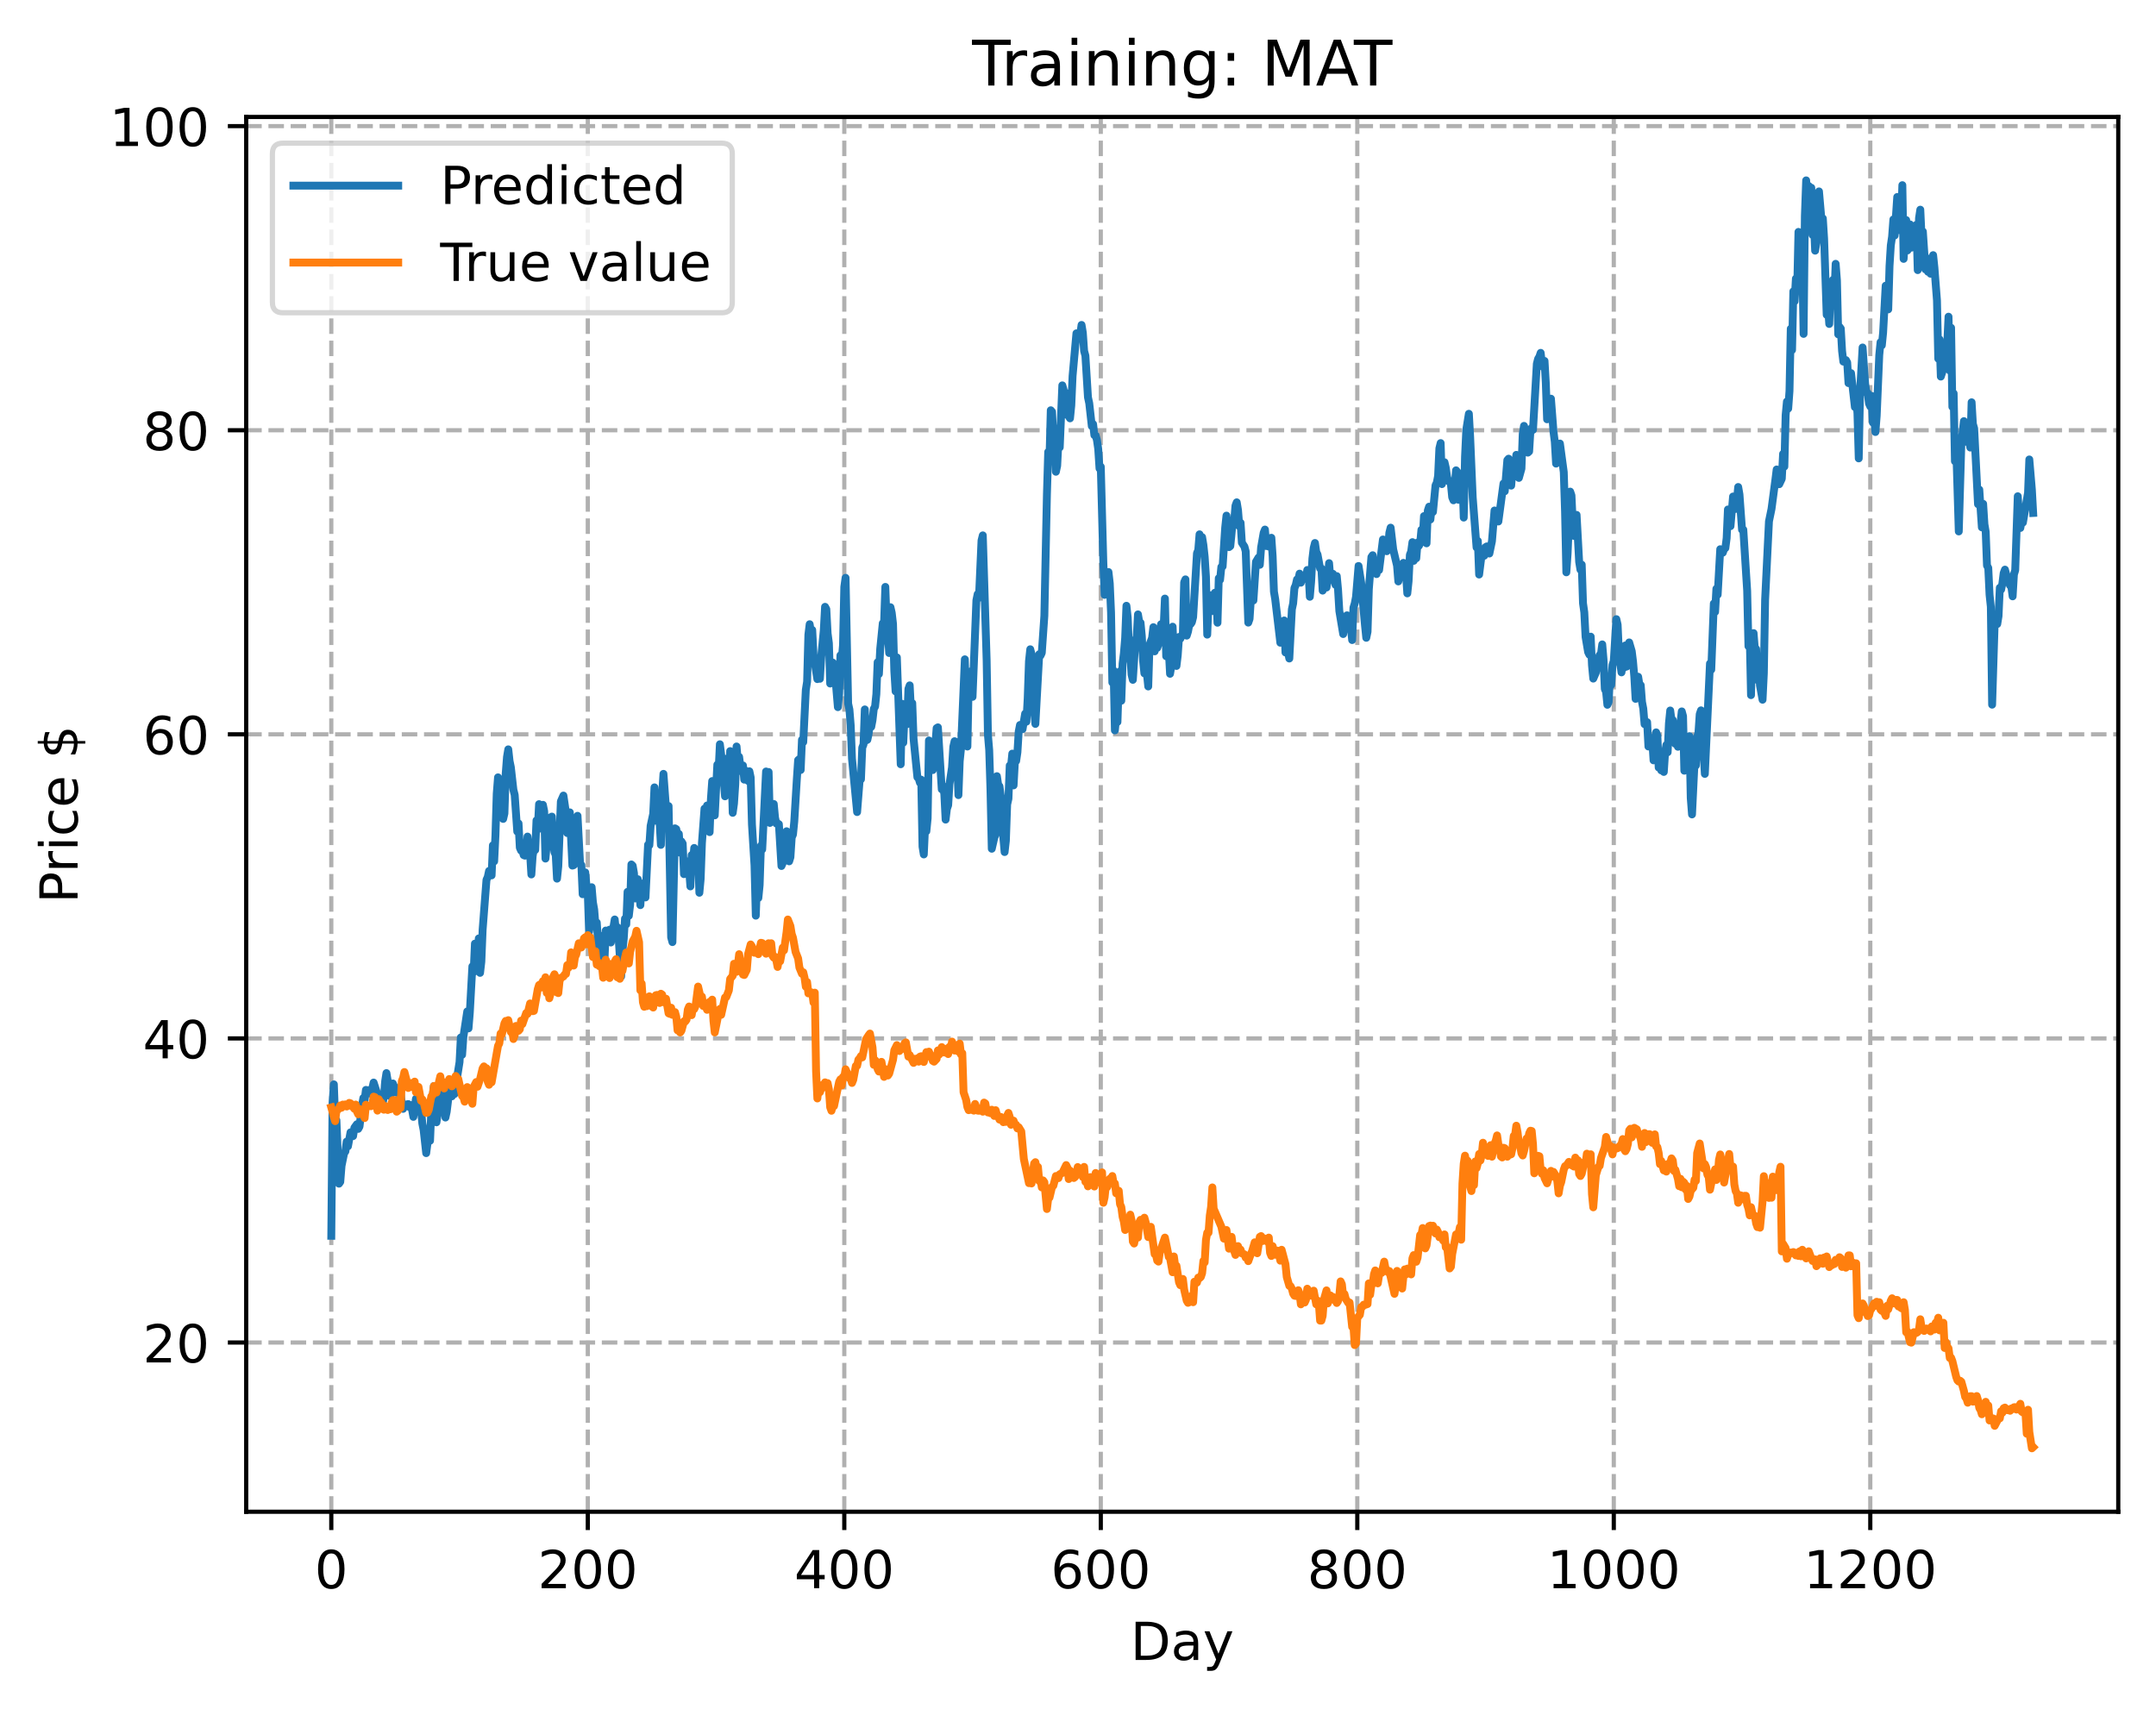 <?xml version="1.0" encoding="utf-8" standalone="no"?>
<!DOCTYPE svg PUBLIC "-//W3C//DTD SVG 1.1//EN"
  "http://www.w3.org/Graphics/SVG/1.1/DTD/svg11.dtd">
<!-- Created with matplotlib (https://matplotlib.org/) -->
<svg height="325.986pt" version="1.1" viewBox="0 0 411.286 325.986" width="411.286pt" xmlns="http://www.w3.org/2000/svg" xmlns:xlink="http://www.w3.org/1999/xlink">
 <defs>
  <style type="text/css">
*{stroke-linecap:butt;stroke-linejoin:round;}
  </style>
 </defs>
 <g id="figure_1">
  <g id="patch_1">
   <path d="M 0 325.986 
L 411.286 325.986 
L 411.286 0 
L 0 0 
z
" style="fill:#ffffff;"/>
  </g>
  <g id="axes_1">
   <g id="patch_2">
    <path d="M 46.966 288.43 
L 404.086 288.43 
L 404.086 22.318 
L 46.966 22.318 
z
" style="fill:#ffffff;"/>
   </g>
   <g id="matplotlib.axis_1">
    <g id="xtick_1">
     <g id="line2d_1">
      <path clip-path="url(#p9a9aef0dcb)" d="M 63.198 288.43 
L 63.198 22.318 
" style="fill:none;stroke:#b0b0b0;stroke-dasharray:2.96,1.28;stroke-dashoffset:0;stroke-width:0.8;"/>
     </g>
     <g id="line2d_2">
      <defs>
       <path d="M 0 0 
L 0 3.5 
" id="ma7a651aa6d" style="stroke:#000000;stroke-width:0.8;"/>
      </defs>
      <g>
       <use style="stroke:#000000;stroke-width:0.8;" x="63.198" xlink:href="#ma7a651aa6d" y="288.43"/>
      </g>
     </g>
     <g id="text_1">
      <!-- 0 -->
      <defs>
       <path d="M 31.781 66.406 
Q 24.172 66.406 20.328 58.906 
Q 16.5 51.422 16.5 36.375 
Q 16.5 21.391 20.328 13.891 
Q 24.172 6.391 31.781 6.391 
Q 39.453 6.391 43.281 13.891 
Q 47.125 21.391 47.125 36.375 
Q 47.125 51.422 43.281 58.906 
Q 39.453 66.406 31.781 66.406 
z
M 31.781 74.219 
Q 44.047 74.219 50.516 64.516 
Q 56.984 54.828 56.984 36.375 
Q 56.984 17.969 50.516 8.266 
Q 44.047 -1.422 31.781 -1.422 
Q 19.531 -1.422 13.062 8.266 
Q 6.594 17.969 6.594 36.375 
Q 6.594 54.828 13.062 64.516 
Q 19.531 74.219 31.781 74.219 
z
" id="DejaVuSans-48"/>
      </defs>
      <g transform="translate(60.017 303.029)scale(0.1 -0.1)">
       <use xlink:href="#DejaVuSans-48"/>
      </g>
     </g>
    </g>
    <g id="xtick_2">
     <g id="line2d_3">
      <path clip-path="url(#p9a9aef0dcb)" d="M 112.129 288.43 
L 112.129 22.318 
" style="fill:none;stroke:#b0b0b0;stroke-dasharray:2.96,1.28;stroke-dashoffset:0;stroke-width:0.8;"/>
     </g>
     <g id="line2d_4">
      <g>
       <use style="stroke:#000000;stroke-width:0.8;" x="112.129" xlink:href="#ma7a651aa6d" y="288.43"/>
      </g>
     </g>
     <g id="text_2">
      <!-- 200 -->
      <defs>
       <path d="M 19.188 8.297 
L 53.609 8.297 
L 53.609 0 
L 7.328 0 
L 7.328 8.297 
Q 12.938 14.109 22.625 23.891 
Q 32.328 33.688 34.812 36.531 
Q 39.547 41.844 41.422 45.531 
Q 43.312 49.219 43.312 52.781 
Q 43.312 58.594 39.234 62.25 
Q 35.156 65.922 28.609 65.922 
Q 23.969 65.922 18.812 64.312 
Q 13.672 62.703 7.812 59.422 
L 7.812 69.391 
Q 13.766 71.781 18.938 73 
Q 24.125 74.219 28.422 74.219 
Q 39.75 74.219 46.484 68.547 
Q 53.219 62.891 53.219 53.422 
Q 53.219 48.922 51.531 44.891 
Q 49.859 40.875 45.406 35.406 
Q 44.188 33.984 37.641 27.219 
Q 31.109 20.453 19.188 8.297 
z
" id="DejaVuSans-50"/>
      </defs>
      <g transform="translate(102.585 303.029)scale(0.1 -0.1)">
       <use xlink:href="#DejaVuSans-50"/>
       <use x="63.623" xlink:href="#DejaVuSans-48"/>
       <use x="127.246" xlink:href="#DejaVuSans-48"/>
      </g>
     </g>
    </g>
    <g id="xtick_3">
     <g id="line2d_5">
      <path clip-path="url(#p9a9aef0dcb)" d="M 161.06 288.43 
L 161.06 22.318 
" style="fill:none;stroke:#b0b0b0;stroke-dasharray:2.96,1.28;stroke-dashoffset:0;stroke-width:0.8;"/>
     </g>
     <g id="line2d_6">
      <g>
       <use style="stroke:#000000;stroke-width:0.8;" x="161.06" xlink:href="#ma7a651aa6d" y="288.43"/>
      </g>
     </g>
     <g id="text_3">
      <!-- 400 -->
      <defs>
       <path d="M 37.797 64.312 
L 12.891 25.391 
L 37.797 25.391 
z
M 35.203 72.906 
L 47.609 72.906 
L 47.609 25.391 
L 58.016 25.391 
L 58.016 17.188 
L 47.609 17.188 
L 47.609 0 
L 37.797 0 
L 37.797 17.188 
L 4.891 17.188 
L 4.891 26.703 
z
" id="DejaVuSans-52"/>
      </defs>
      <g transform="translate(151.516 303.029)scale(0.1 -0.1)">
       <use xlink:href="#DejaVuSans-52"/>
       <use x="63.623" xlink:href="#DejaVuSans-48"/>
       <use x="127.246" xlink:href="#DejaVuSans-48"/>
      </g>
     </g>
    </g>
    <g id="xtick_4">
     <g id="line2d_7">
      <path clip-path="url(#p9a9aef0dcb)" d="M 209.99 288.43 
L 209.99 22.318 
" style="fill:none;stroke:#b0b0b0;stroke-dasharray:2.96,1.28;stroke-dashoffset:0;stroke-width:0.8;"/>
     </g>
     <g id="line2d_8">
      <g>
       <use style="stroke:#000000;stroke-width:0.8;" x="209.99" xlink:href="#ma7a651aa6d" y="288.43"/>
      </g>
     </g>
     <g id="text_4">
      <!-- 600 -->
      <defs>
       <path d="M 33.016 40.375 
Q 26.375 40.375 22.484 35.828 
Q 18.609 31.297 18.609 23.391 
Q 18.609 15.531 22.484 10.953 
Q 26.375 6.391 33.016 6.391 
Q 39.656 6.391 43.531 10.953 
Q 47.406 15.531 47.406 23.391 
Q 47.406 31.297 43.531 35.828 
Q 39.656 40.375 33.016 40.375 
z
M 52.594 71.297 
L 52.594 62.312 
Q 48.875 64.062 45.094 64.984 
Q 41.312 65.922 37.594 65.922 
Q 27.828 65.922 22.672 59.328 
Q 17.531 52.734 16.797 39.406 
Q 19.672 43.656 24.016 45.922 
Q 28.375 48.188 33.594 48.188 
Q 44.578 48.188 50.953 41.516 
Q 57.328 34.859 57.328 23.391 
Q 57.328 12.156 50.688 5.359 
Q 44.047 -1.422 33.016 -1.422 
Q 20.359 -1.422 13.672 8.266 
Q 6.984 17.969 6.984 36.375 
Q 6.984 53.656 15.188 63.938 
Q 23.391 74.219 37.203 74.219 
Q 40.922 74.219 44.703 73.484 
Q 48.484 72.75 52.594 71.297 
z
" id="DejaVuSans-54"/>
      </defs>
      <g transform="translate(200.446 303.029)scale(0.1 -0.1)">
       <use xlink:href="#DejaVuSans-54"/>
       <use x="63.623" xlink:href="#DejaVuSans-48"/>
       <use x="127.246" xlink:href="#DejaVuSans-48"/>
      </g>
     </g>
    </g>
    <g id="xtick_5">
     <g id="line2d_9">
      <path clip-path="url(#p9a9aef0dcb)" d="M 258.921 288.43 
L 258.921 22.318 
" style="fill:none;stroke:#b0b0b0;stroke-dasharray:2.96,1.28;stroke-dashoffset:0;stroke-width:0.8;"/>
     </g>
     <g id="line2d_10">
      <g>
       <use style="stroke:#000000;stroke-width:0.8;" x="258.921" xlink:href="#ma7a651aa6d" y="288.43"/>
      </g>
     </g>
     <g id="text_5">
      <!-- 800 -->
      <defs>
       <path d="M 31.781 34.625 
Q 24.75 34.625 20.719 30.859 
Q 16.703 27.094 16.703 20.516 
Q 16.703 13.922 20.719 10.156 
Q 24.75 6.391 31.781 6.391 
Q 38.812 6.391 42.859 10.172 
Q 46.922 13.969 46.922 20.516 
Q 46.922 27.094 42.891 30.859 
Q 38.875 34.625 31.781 34.625 
z
M 21.922 38.812 
Q 15.578 40.375 12.031 44.719 
Q 8.5 49.078 8.5 55.328 
Q 8.5 64.062 14.719 69.141 
Q 20.953 74.219 31.781 74.219 
Q 42.672 74.219 48.875 69.141 
Q 55.078 64.062 55.078 55.328 
Q 55.078 49.078 51.531 44.719 
Q 48 40.375 41.703 38.812 
Q 48.828 37.156 52.797 32.312 
Q 56.781 27.484 56.781 20.516 
Q 56.781 9.906 50.312 4.234 
Q 43.844 -1.422 31.781 -1.422 
Q 19.734 -1.422 13.25 4.234 
Q 6.781 9.906 6.781 20.516 
Q 6.781 27.484 10.781 32.312 
Q 14.797 37.156 21.922 38.812 
z
M 18.312 54.391 
Q 18.312 48.734 21.844 45.562 
Q 25.391 42.391 31.781 42.391 
Q 38.141 42.391 41.719 45.562 
Q 45.312 48.734 45.312 54.391 
Q 45.312 60.062 41.719 63.234 
Q 38.141 66.406 31.781 66.406 
Q 25.391 66.406 21.844 63.234 
Q 18.312 60.062 18.312 54.391 
z
" id="DejaVuSans-56"/>
      </defs>
      <g transform="translate(249.377 303.029)scale(0.1 -0.1)">
       <use xlink:href="#DejaVuSans-56"/>
       <use x="63.623" xlink:href="#DejaVuSans-48"/>
       <use x="127.246" xlink:href="#DejaVuSans-48"/>
      </g>
     </g>
    </g>
    <g id="xtick_6">
     <g id="line2d_11">
      <path clip-path="url(#p9a9aef0dcb)" d="M 307.851 288.43 
L 307.851 22.318 
" style="fill:none;stroke:#b0b0b0;stroke-dasharray:2.96,1.28;stroke-dashoffset:0;stroke-width:0.8;"/>
     </g>
     <g id="line2d_12">
      <g>
       <use style="stroke:#000000;stroke-width:0.8;" x="307.851" xlink:href="#ma7a651aa6d" y="288.43"/>
      </g>
     </g>
     <g id="text_6">
      <!-- 1000 -->
      <defs>
       <path d="M 12.406 8.297 
L 28.516 8.297 
L 28.516 63.922 
L 10.984 60.406 
L 10.984 69.391 
L 28.422 72.906 
L 38.281 72.906 
L 38.281 8.297 
L 54.391 8.297 
L 54.391 0 
L 12.406 0 
z
" id="DejaVuSans-49"/>
      </defs>
      <g transform="translate(295.126 303.029)scale(0.1 -0.1)">
       <use xlink:href="#DejaVuSans-49"/>
       <use x="63.623" xlink:href="#DejaVuSans-48"/>
       <use x="127.246" xlink:href="#DejaVuSans-48"/>
       <use x="190.869" xlink:href="#DejaVuSans-48"/>
      </g>
     </g>
    </g>
    <g id="xtick_7">
     <g id="line2d_13">
      <path clip-path="url(#p9a9aef0dcb)" d="M 356.782 288.43 
L 356.782 22.318 
" style="fill:none;stroke:#b0b0b0;stroke-dasharray:2.96,1.28;stroke-dashoffset:0;stroke-width:0.8;"/>
     </g>
     <g id="line2d_14">
      <g>
       <use style="stroke:#000000;stroke-width:0.8;" x="356.782" xlink:href="#ma7a651aa6d" y="288.43"/>
      </g>
     </g>
     <g id="text_7">
      <!-- 1200 -->
      <g transform="translate(344.057 303.029)scale(0.1 -0.1)">
       <use xlink:href="#DejaVuSans-49"/>
       <use x="63.623" xlink:href="#DejaVuSans-50"/>
       <use x="127.246" xlink:href="#DejaVuSans-48"/>
       <use x="190.869" xlink:href="#DejaVuSans-48"/>
      </g>
     </g>
    </g>
    <g id="text_8">
     <!-- Day -->
     <defs>
      <path d="M 19.672 64.797 
L 19.672 8.109 
L 31.594 8.109 
Q 46.688 8.109 53.688 14.938 
Q 60.688 21.781 60.688 36.531 
Q 60.688 51.172 53.688 57.984 
Q 46.688 64.797 31.594 64.797 
z
M 9.812 72.906 
L 30.078 72.906 
Q 51.266 72.906 61.172 64.094 
Q 71.094 55.281 71.094 36.531 
Q 71.094 17.672 61.125 8.828 
Q 51.172 0 30.078 0 
L 9.812 0 
z
" id="DejaVuSans-68"/>
      <path d="M 34.281 27.484 
Q 23.391 27.484 19.188 25 
Q 14.984 22.516 14.984 16.5 
Q 14.984 11.719 18.141 8.906 
Q 21.297 6.109 26.703 6.109 
Q 34.188 6.109 38.703 11.406 
Q 43.219 16.703 43.219 25.484 
L 43.219 27.484 
z
M 52.203 31.203 
L 52.203 0 
L 43.219 0 
L 43.219 8.297 
Q 40.141 3.328 35.547 0.953 
Q 30.953 -1.422 24.312 -1.422 
Q 15.922 -1.422 10.953 3.297 
Q 6 8.016 6 15.922 
Q 6 25.141 12.172 29.828 
Q 18.359 34.516 30.609 34.516 
L 43.219 34.516 
L 43.219 35.406 
Q 43.219 41.609 39.141 45 
Q 35.062 48.391 27.688 48.391 
Q 23 48.391 18.547 47.266 
Q 14.109 46.141 10.016 43.891 
L 10.016 52.203 
Q 14.938 54.109 19.578 55.047 
Q 24.219 56 28.609 56 
Q 40.484 56 46.344 49.844 
Q 52.203 43.703 52.203 31.203 
z
" id="DejaVuSans-97"/>
      <path d="M 32.172 -5.078 
Q 28.375 -14.844 24.75 -17.812 
Q 21.141 -20.797 15.094 -20.797 
L 7.906 -20.797 
L 7.906 -13.281 
L 13.188 -13.281 
Q 16.891 -13.281 18.938 -11.516 
Q 21 -9.766 23.484 -3.219 
L 25.094 0.875 
L 2.984 54.688 
L 12.5 54.688 
L 29.594 11.922 
L 46.688 54.688 
L 56.203 54.688 
z
" id="DejaVuSans-121"/>
     </defs>
     <g transform="translate(215.652 316.707)scale(0.1 -0.1)">
      <use xlink:href="#DejaVuSans-68"/>
      <use x="77.002" xlink:href="#DejaVuSans-97"/>
      <use x="138.281" xlink:href="#DejaVuSans-121"/>
     </g>
    </g>
   </g>
   <g id="matplotlib.axis_2">
    <g id="ytick_1">
     <g id="line2d_15">
      <path clip-path="url(#p9a9aef0dcb)" d="M 46.966 256.143 
L 404.086 256.143 
" style="fill:none;stroke:#b0b0b0;stroke-dasharray:2.96,1.28;stroke-dashoffset:0;stroke-width:0.8;"/>
     </g>
     <g id="line2d_16">
      <defs>
       <path d="M 0 0 
L -3.5 0 
" id="m6101fab069" style="stroke:#000000;stroke-width:0.8;"/>
      </defs>
      <g>
       <use style="stroke:#000000;stroke-width:0.8;" x="46.966" xlink:href="#m6101fab069" y="256.143"/>
      </g>
     </g>
     <g id="text_9">
      <!-- 20 -->
      <g transform="translate(27.241 259.942)scale(0.1 -0.1)">
       <use xlink:href="#DejaVuSans-50"/>
       <use x="63.623" xlink:href="#DejaVuSans-48"/>
      </g>
     </g>
    </g>
    <g id="ytick_2">
     <g id="line2d_17">
      <path clip-path="url(#p9a9aef0dcb)" d="M 46.966 198.123 
L 404.086 198.123 
" style="fill:none;stroke:#b0b0b0;stroke-dasharray:2.96,1.28;stroke-dashoffset:0;stroke-width:0.8;"/>
     </g>
     <g id="line2d_18">
      <g>
       <use style="stroke:#000000;stroke-width:0.8;" x="46.966" xlink:href="#m6101fab069" y="198.123"/>
      </g>
     </g>
     <g id="text_10">
      <!-- 40 -->
      <g transform="translate(27.241 201.922)scale(0.1 -0.1)">
       <use xlink:href="#DejaVuSans-52"/>
       <use x="63.623" xlink:href="#DejaVuSans-48"/>
      </g>
     </g>
    </g>
    <g id="ytick_3">
     <g id="line2d_19">
      <path clip-path="url(#p9a9aef0dcb)" d="M 46.966 140.103 
L 404.086 140.103 
" style="fill:none;stroke:#b0b0b0;stroke-dasharray:2.96,1.28;stroke-dashoffset:0;stroke-width:0.8;"/>
     </g>
     <g id="line2d_20">
      <g>
       <use style="stroke:#000000;stroke-width:0.8;" x="46.966" xlink:href="#m6101fab069" y="140.103"/>
      </g>
     </g>
     <g id="text_11">
      <!-- 60 -->
      <g transform="translate(27.241 143.902)scale(0.1 -0.1)">
       <use xlink:href="#DejaVuSans-54"/>
       <use x="63.623" xlink:href="#DejaVuSans-48"/>
      </g>
     </g>
    </g>
    <g id="ytick_4">
     <g id="line2d_21">
      <path clip-path="url(#p9a9aef0dcb)" d="M 46.966 82.083 
L 404.086 82.083 
" style="fill:none;stroke:#b0b0b0;stroke-dasharray:2.96,1.28;stroke-dashoffset:0;stroke-width:0.8;"/>
     </g>
     <g id="line2d_22">
      <g>
       <use style="stroke:#000000;stroke-width:0.8;" x="46.966" xlink:href="#m6101fab069" y="82.083"/>
      </g>
     </g>
     <g id="text_12">
      <!-- 80 -->
      <g transform="translate(27.241 85.882)scale(0.1 -0.1)">
       <use xlink:href="#DejaVuSans-56"/>
       <use x="63.623" xlink:href="#DejaVuSans-48"/>
      </g>
     </g>
    </g>
    <g id="ytick_5">
     <g id="line2d_23">
      <path clip-path="url(#p9a9aef0dcb)" d="M 46.966 24.063 
L 404.086 24.063 
" style="fill:none;stroke:#b0b0b0;stroke-dasharray:2.96,1.28;stroke-dashoffset:0;stroke-width:0.8;"/>
     </g>
     <g id="line2d_24">
      <g>
       <use style="stroke:#000000;stroke-width:0.8;" x="46.966" xlink:href="#m6101fab069" y="24.063"/>
      </g>
     </g>
     <g id="text_13">
      <!-- 100 -->
      <g transform="translate(20.878 27.862)scale(0.1 -0.1)">
       <use xlink:href="#DejaVuSans-49"/>
       <use x="63.623" xlink:href="#DejaVuSans-48"/>
       <use x="127.246" xlink:href="#DejaVuSans-48"/>
      </g>
     </g>
    </g>
    <g id="text_14">
     <!-- Price $ -->
     <defs>
      <path d="M 19.672 64.797 
L 19.672 37.406 
L 32.078 37.406 
Q 38.969 37.406 42.719 40.969 
Q 46.484 44.531 46.484 51.125 
Q 46.484 57.672 42.719 61.234 
Q 38.969 64.797 32.078 64.797 
z
M 9.812 72.906 
L 32.078 72.906 
Q 44.344 72.906 50.609 67.359 
Q 56.891 61.812 56.891 51.125 
Q 56.891 40.328 50.609 34.812 
Q 44.344 29.297 32.078 29.297 
L 19.672 29.297 
L 19.672 0 
L 9.812 0 
z
" id="DejaVuSans-80"/>
      <path d="M 41.109 46.297 
Q 39.594 47.172 37.812 47.578 
Q 36.031 48 33.891 48 
Q 26.266 48 22.188 43.047 
Q 18.109 38.094 18.109 28.812 
L 18.109 0 
L 9.078 0 
L 9.078 54.688 
L 18.109 54.688 
L 18.109 46.188 
Q 20.953 51.172 25.484 53.578 
Q 30.031 56 36.531 56 
Q 37.453 56 38.578 55.875 
Q 39.703 55.766 41.062 55.516 
z
" id="DejaVuSans-114"/>
      <path d="M 9.422 54.688 
L 18.406 54.688 
L 18.406 0 
L 9.422 0 
z
M 9.422 75.984 
L 18.406 75.984 
L 18.406 64.594 
L 9.422 64.594 
z
" id="DejaVuSans-105"/>
      <path d="M 48.781 52.594 
L 48.781 44.188 
Q 44.969 46.297 41.141 47.344 
Q 37.312 48.391 33.406 48.391 
Q 24.656 48.391 19.812 42.844 
Q 14.984 37.312 14.984 27.297 
Q 14.984 17.281 19.812 11.734 
Q 24.656 6.203 33.406 6.203 
Q 37.312 6.203 41.141 7.25 
Q 44.969 8.297 48.781 10.406 
L 48.781 2.094 
Q 45.016 0.344 40.984 -0.531 
Q 36.969 -1.422 32.422 -1.422 
Q 20.062 -1.422 12.781 6.344 
Q 5.516 14.109 5.516 27.297 
Q 5.516 40.672 12.859 48.328 
Q 20.219 56 33.016 56 
Q 37.156 56 41.109 55.141 
Q 45.062 54.297 48.781 52.594 
z
" id="DejaVuSans-99"/>
      <path d="M 56.203 29.594 
L 56.203 25.203 
L 14.891 25.203 
Q 15.484 15.922 20.484 11.062 
Q 25.484 6.203 34.422 6.203 
Q 39.594 6.203 44.453 7.469 
Q 49.312 8.734 54.109 11.281 
L 54.109 2.781 
Q 49.266 0.734 44.188 -0.344 
Q 39.109 -1.422 33.891 -1.422 
Q 20.797 -1.422 13.156 6.188 
Q 5.516 13.812 5.516 26.812 
Q 5.516 40.234 12.766 48.109 
Q 20.016 56 32.328 56 
Q 43.359 56 49.781 48.891 
Q 56.203 41.797 56.203 29.594 
z
M 47.219 32.234 
Q 47.125 39.594 43.094 43.984 
Q 39.062 48.391 32.422 48.391 
Q 24.906 48.391 20.391 44.141 
Q 15.875 39.891 15.188 32.172 
z
" id="DejaVuSans-101"/>
      <path id="DejaVuSans-32"/>
      <path d="M 33.797 -14.703 
L 28.906 -14.703 
L 28.859 0 
Q 23.734 0.094 18.609 1.188 
Q 13.484 2.297 8.297 4.5 
L 8.297 13.281 
Q 13.281 10.156 18.375 8.562 
Q 23.484 6.984 28.906 6.938 
L 28.906 29.203 
Q 18.109 30.953 13.203 35.156 
Q 8.297 39.359 8.297 46.688 
Q 8.297 54.641 13.625 59.219 
Q 18.953 63.812 28.906 64.5 
L 28.906 75.984 
L 33.797 75.984 
L 33.797 64.656 
Q 38.328 64.453 42.578 63.688 
Q 46.828 62.938 50.875 61.625 
L 50.875 53.078 
Q 46.828 55.125 42.547 56.25 
Q 38.281 57.375 33.797 57.562 
L 33.797 36.719 
Q 44.875 35.016 50.094 30.609 
Q 55.328 26.219 55.328 18.609 
Q 55.328 10.359 49.781 5.594 
Q 44.234 0.828 33.797 0.094 
z
M 28.906 37.594 
L 28.906 57.625 
Q 23.25 56.984 20.266 54.391 
Q 17.281 51.812 17.281 47.516 
Q 17.281 43.312 20.031 40.969 
Q 22.797 38.625 28.906 37.594 
z
M 33.797 28.219 
L 33.797 7.078 
Q 39.984 7.906 43.141 10.594 
Q 46.297 13.281 46.297 17.672 
Q 46.297 21.969 43.281 24.5 
Q 40.281 27.047 33.797 28.219 
z
" id="DejaVuSans-36"/>
     </defs>
     <g transform="translate(14.798 172.342)rotate(-90)scale(0.1 -0.1)">
      <use xlink:href="#DejaVuSans-80"/>
      <use x="58.553" xlink:href="#DejaVuSans-114"/>
      <use x="99.666" xlink:href="#DejaVuSans-105"/>
      <use x="127.449" xlink:href="#DejaVuSans-99"/>
      <use x="182.43" xlink:href="#DejaVuSans-101"/>
      <use x="243.953" xlink:href="#DejaVuSans-32"/>
      <use x="275.74" xlink:href="#DejaVuSans-36"/>
     </g>
    </g>
   </g>
   <g id="line2d_25">
    <path clip-path="url(#p9a9aef0dcb)" d="M 63.198 235.782 
L 63.443 210.39 
L 63.688 206.888 
L 63.932 213.575 
L 64.177 213.741 
L 64.666 225.838 
L 64.911 225.488 
L 65.156 222.426 
L 65.645 220.026 
L 65.89 219.683 
L 66.134 217.808 
L 66.379 218.71 
L 66.868 216.039 
L 67.113 216.676 
L 67.357 216.759 
L 67.602 215.169 
L 68.091 214.493 
L 68.336 215.385 
L 68.581 214.941 
L 69.07 210.859 
L 69.315 209.483 
L 69.559 209.88 
L 69.804 207.946 
L 70.049 208.578 
L 70.293 207.988 
L 70.783 208.711 
L 71.272 206.546 
L 72.251 209.572 
L 72.495 208.943 
L 72.74 209.291 
L 72.984 210.529 
L 73.229 209.282 
L 73.474 206.295 
L 73.718 204.738 
L 74.452 209.175 
L 74.942 206.715 
L 75.186 207.314 
L 75.431 207.467 
L 75.676 208.49 
L 75.92 207.664 
L 76.165 207.814 
L 76.41 208.461 
L 76.654 210.674 
L 76.899 211.563 
L 77.144 210.884 
L 77.388 210.75 
L 77.878 210.65 
L 78.122 211.226 
L 78.367 210.84 
L 78.611 211.733 
L 78.856 213.095 
L 79.345 209.633 
L 79.59 209.877 
L 80.079 210.976 
L 80.324 211.876 
L 80.569 214.375 
L 80.813 215.602 
L 81.303 220.013 
L 81.792 216.293 
L 82.037 217.653 
L 82.281 211.731 
L 82.771 207.207 
L 83.015 212.745 
L 83.26 214.131 
L 83.505 212.438 
L 83.749 208.308 
L 83.994 209.491 
L 84.239 208.807 
L 84.728 210.04 
L 84.972 213.222 
L 85.217 212.088 
L 85.462 210.1 
L 85.706 206.198 
L 85.951 207.357 
L 86.196 209.176 
L 86.44 208.355 
L 86.685 208.751 
L 87.664 202.634 
L 87.908 197.942 
L 88.153 201.256 
L 88.398 197.834 
L 89.132 192.978 
L 89.376 196.209 
L 89.621 193.221 
L 90.11 184.377 
L 90.355 185.48 
L 90.599 180.037 
L 90.844 180.847 
L 91.089 183.169 
L 91.333 179.042 
L 91.578 185.619 
L 91.823 183.487 
L 92.067 177.4 
L 92.801 167.869 
L 93.046 167.325 
L 93.291 166.174 
L 93.535 167.032 
L 93.78 167.019 
L 94.025 161.285 
L 94.269 164.339 
L 94.514 159.356 
L 94.759 151.422 
L 95.003 148.312 
L 95.248 148.786 
L 95.982 156.247 
L 96.227 155.2 
L 96.471 147.583 
L 96.716 144.422 
L 96.96 142.971 
L 97.205 145.193 
L 97.45 146.373 
L 97.939 150.691 
L 98.184 151.667 
L 98.673 158.655 
L 98.918 157.102 
L 99.162 161.738 
L 99.407 162.292 
L 99.652 162.184 
L 99.896 163.152 
L 100.141 163.257 
L 100.386 162.938 
L 100.63 159.612 
L 100.875 161.865 
L 101.12 162.848 
L 101.364 166.842 
L 101.609 163.319 
L 101.854 161.9 
L 102.098 162.174 
L 102.343 156.522 
L 102.587 158.266 
L 102.832 153.426 
L 103.077 153.934 
L 103.321 156.033 
L 103.566 153.553 
L 103.811 154.773 
L 104.055 163.812 
L 104.545 158.481 
L 104.789 160.456 
L 105.034 155.935 
L 105.279 155.803 
L 105.523 160.718 
L 105.768 162.583 
L 106.013 163.144 
L 106.257 167.642 
L 106.502 165.295 
L 106.991 152.901 
L 107.481 151.789 
L 107.97 155.109 
L 108.215 158.944 
L 108.459 155.688 
L 108.704 154.993 
L 109.193 165.154 
L 109.438 165.072 
L 109.682 164.65 
L 110.172 155.651 
L 110.661 164.903 
L 110.906 165.046 
L 111.15 170.615 
L 111.395 166.411 
L 111.64 166.441 
L 111.884 169.033 
L 112.129 170.414 
L 112.374 177.761 
L 112.618 176.011 
L 112.863 169.272 
L 113.108 172.162 
L 113.352 173.531 
L 113.597 176.632 
L 113.842 176.018 
L 114.331 183.463 
L 114.575 183.423 
L 114.82 178.561 
L 115.065 179.266 
L 115.309 183.237 
L 115.554 177.541 
L 116.043 178.553 
L 116.288 177.372 
L 116.533 179.823 
L 117.267 175.431 
L 117.511 177.827 
L 117.756 176.886 
L 118.001 178.797 
L 118.49 186.308 
L 118.735 181.471 
L 118.979 179.189 
L 119.224 175.282 
L 119.469 176.362 
L 119.713 170.159 
L 119.958 174.73 
L 120.203 172.626 
L 120.447 164.933 
L 120.692 165.175 
L 120.936 166.585 
L 121.181 171.418 
L 121.426 167.886 
L 121.67 167.75 
L 121.915 169.456 
L 122.16 172.696 
L 122.404 168.576 
L 122.649 170.295 
L 122.894 171.021 
L 123.138 171.224 
L 123.628 161.165 
L 123.872 161.271 
L 124.117 157.552 
L 124.606 155.268 
L 124.851 150.224 
L 125.096 156.585 
L 125.34 156.26 
L 125.585 155.59 
L 125.83 156.742 
L 126.074 161.199 
L 126.319 151.476 
L 126.563 147.647 
L 127.053 154.222 
L 127.297 155.741 
L 127.542 153.787 
L 128.031 178.834 
L 128.276 179.747 
L 128.765 158.041 
L 129.01 158.192 
L 129.255 159.788 
L 129.499 159.102 
L 129.744 162.685 
L 129.989 160.54 
L 130.233 160.953 
L 130.478 166.785 
L 130.723 165.901 
L 130.967 164.325 
L 131.212 164.752 
L 131.457 165.977 
L 131.701 169.123 
L 131.946 163.135 
L 132.191 164.323 
L 132.435 161.781 
L 132.68 165.072 
L 132.924 164.853 
L 133.169 163.179 
L 133.414 170.336 
L 133.658 167.715 
L 133.903 160.831 
L 134.392 154.283 
L 134.637 154.578 
L 134.882 153.683 
L 135.126 158.1 
L 135.371 158.764 
L 135.616 152.433 
L 135.86 149.02 
L 136.35 155.568 
L 136.839 145.891 
L 137.084 146.954 
L 137.328 142 
L 137.818 145.938 
L 138.307 151.932 
L 138.796 144.673 
L 139.041 151.056 
L 139.285 143.304 
L 139.53 146.978 
L 139.775 155.083 
L 140.019 153.322 
L 140.264 149.633 
L 140.509 142.423 
L 140.753 145.235 
L 140.998 144.398 
L 141.243 146.294 
L 141.487 147.189 
L 141.732 146.045 
L 141.977 148.751 
L 142.221 147.026 
L 142.711 148.997 
L 142.955 147.154 
L 143.2 148.324 
L 143.445 157.281 
L 143.934 165.134 
L 144.178 174.707 
L 144.423 167.727 
L 144.668 171.333 
L 144.912 168.859 
L 145.157 161.358 
L 145.402 162.068 
L 146.136 147.196 
L 146.38 150.119 
L 146.625 147.292 
L 146.87 157.012 
L 147.359 155.846 
L 147.604 153.394 
L 147.848 155.997 
L 148.093 157.115 
L 148.338 157.094 
L 148.582 157.248 
L 149.072 165.231 
L 149.316 164.667 
L 150.05 158.597 
L 150.295 160.89 
L 150.539 164.339 
L 150.784 163.549 
L 151.029 159.782 
L 151.273 159.219 
L 151.518 156.756 
L 152.007 148.672 
L 152.252 145.02 
L 152.497 144.821 
L 152.741 146.912 
L 152.986 141.147 
L 153.231 141.588 
L 153.72 131.621 
L 153.965 130.055 
L 154.209 121.125 
L 154.454 119.095 
L 154.699 120.699 
L 154.943 120.193 
L 155.188 124.916 
L 155.922 129.57 
L 156.166 127.267 
L 156.411 129.508 
L 156.656 125.353 
L 157.145 120.301 
L 157.39 115.777 
L 157.634 116.225 
L 157.879 120.843 
L 158.124 122.726 
L 158.368 130.415 
L 158.613 126.631 
L 158.858 126.415 
L 159.102 128.381 
L 159.347 129.115 
L 159.836 134.92 
L 160.081 132.374 
L 160.326 125.029 
L 160.57 125.878 
L 160.815 123.117 
L 161.06 111.981 
L 161.304 110.245 
L 161.794 134.256 
L 162.038 135.371 
L 162.283 138.389 
L 162.527 144.736 
L 163.506 154.938 
L 163.995 148.738 
L 164.24 148.69 
L 164.485 142.647 
L 164.729 142.03 
L 164.974 135.354 
L 165.219 141.273 
L 165.463 141.145 
L 165.708 139.991 
L 165.953 137.803 
L 166.197 138.685 
L 166.442 137.411 
L 166.687 135.247 
L 166.931 134.809 
L 167.176 132.441 
L 167.421 126.348 
L 167.665 128.606 
L 167.91 123.82 
L 168.399 118.92 
L 168.644 119.006 
L 168.888 111.975 
L 169.133 118.788 
L 169.378 120.774 
L 169.622 124.594 
L 169.867 115.853 
L 170.112 116.929 
L 170.356 119.032 
L 170.601 128.01 
L 170.846 131.914 
L 171.09 125.423 
L 171.824 145.816 
L 172.069 134.277 
L 172.314 141.702 
L 172.558 136.172 
L 172.803 134.274 
L 173.048 138.165 
L 173.292 131.444 
L 173.537 130.762 
L 173.782 135.56 
L 174.026 134.148 
L 174.271 140.908 
L 175.005 148.295 
L 175.249 148.519 
L 175.494 149.34 
L 175.739 148.761 
L 175.983 161.535 
L 176.228 163.025 
L 176.473 157.641 
L 176.717 158.605 
L 176.962 156.118 
L 177.207 141.278 
L 177.451 144.534 
L 177.696 143.123 
L 177.941 146.926 
L 178.43 142.016 
L 178.675 138.923 
L 178.919 138.774 
L 179.653 150.597 
L 179.898 149.985 
L 180.142 151.507 
L 180.387 156.377 
L 180.632 154.332 
L 180.876 153.629 
L 181.121 149.636 
L 181.61 146.42 
L 181.855 142.481 
L 182.1 141.418 
L 182.344 141.556 
L 182.589 144.9 
L 182.834 151.702 
L 183.078 145.216 
L 183.323 142.853 
L 184.057 125.793 
L 184.546 142.432 
L 184.791 130.286 
L 185.036 130.508 
L 185.28 128.052 
L 185.525 132.957 
L 186.259 114.538 
L 186.503 113.349 
L 186.748 114.065 
L 187.237 103.13 
L 187.482 102.144 
L 188.216 125.973 
L 188.461 140.219 
L 188.705 143.105 
L 188.95 150.766 
L 189.195 161.938 
L 189.684 159.777 
L 189.929 159.208 
L 190.173 148.089 
L 190.418 149.746 
L 190.663 150.014 
L 190.907 151.884 
L 191.152 152.36 
L 191.397 159.764 
L 191.641 162.567 
L 191.886 160.381 
L 192.13 153.475 
L 192.375 152.394 
L 192.62 146.053 
L 192.864 146.231 
L 193.109 143.789 
L 193.354 149.848 
L 193.598 145.455 
L 193.843 145.194 
L 194.088 143.529 
L 194.332 139.577 
L 194.577 138.317 
L 194.822 139.095 
L 195.066 139.124 
L 195.556 136.168 
L 195.8 137.696 
L 196.045 133.27 
L 196.29 126.162 
L 196.534 123.874 
L 197.024 125.756 
L 197.268 135.321 
L 197.513 138.12 
L 198.247 124.821 
L 198.491 125.085 
L 198.736 124.557 
L 199.225 117.508 
L 199.715 94.332 
L 199.959 86.218 
L 200.204 87.406 
L 200.449 78.275 
L 200.693 78.555 
L 200.938 83.616 
L 201.183 81.686 
L 201.427 90.01 
L 201.672 88.855 
L 201.917 84.08 
L 202.161 85.359 
L 202.651 73.524 
L 202.895 74.376 
L 203.14 79.061 
L 203.629 75.067 
L 203.874 79.432 
L 204.118 79.817 
L 204.363 77.357 
L 204.608 71.738 
L 205.342 63.596 
L 205.586 63.612 
L 205.831 64.312 
L 206.076 63.753 
L 206.32 61.995 
L 206.565 63.481 
L 206.81 66.975 
L 207.054 67.862 
L 207.544 75.794 
L 207.788 76.935 
L 208.278 81.305 
L 208.522 80.914 
L 208.767 83.031 
L 209.012 83.063 
L 209.256 83.961 
L 209.501 85.65 
L 209.746 89.389 
L 209.99 89.051 
L 210.479 107.424 
L 210.724 113.497 
L 211.458 109.139 
L 211.703 111.314 
L 211.947 116.879 
L 212.192 130.216 
L 212.437 127.934 
L 212.681 139.36 
L 212.926 136.89 
L 213.171 137.749 
L 213.415 130.208 
L 213.66 128.082 
L 213.905 133.699 
L 214.149 126.616 
L 214.394 124.667 
L 214.639 121.726 
L 214.883 115.575 
L 215.128 117.842 
L 215.373 124.096 
L 215.617 124.959 
L 215.862 128.727 
L 216.106 129.712 
L 216.596 122.049 
L 216.84 121.58 
L 217.085 117.222 
L 217.33 118.684 
L 217.574 118.815 
L 217.819 121.404 
L 218.064 126.117 
L 218.308 128.48 
L 218.553 127.657 
L 218.798 128.63 
L 219.042 130.973 
L 219.287 122.997 
L 219.776 121.718 
L 220.021 119.66 
L 220.266 124.276 
L 220.51 122.362 
L 220.755 123.613 
L 221 122.894 
L 221.489 119.096 
L 221.734 122.316 
L 221.978 119.793 
L 222.223 114.201 
L 222.467 125.208 
L 222.712 123.026 
L 222.957 123.963 
L 223.201 128.557 
L 223.446 127.107 
L 223.691 119.566 
L 223.935 125.078 
L 224.18 125.057 
L 224.425 127.063 
L 224.669 125.044 
L 224.914 121.534 
L 225.159 121.878 
L 225.648 120.851 
L 225.893 111.092 
L 226.137 110.538 
L 226.382 121.275 
L 226.627 120.493 
L 226.871 119.186 
L 227.116 119.084 
L 227.361 118.722 
L 227.605 117.738 
L 228.339 105.552 
L 228.584 104.957 
L 228.828 101.943 
L 229.073 103.354 
L 229.318 102.478 
L 229.562 103.97 
L 229.807 106.219 
L 230.052 110.026 
L 230.296 121.088 
L 230.541 114.788 
L 230.786 116.359 
L 231.03 113.568 
L 231.275 116.583 
L 231.764 113.081 
L 232.009 113.276 
L 232.254 118.816 
L 232.498 110.318 
L 232.743 110.627 
L 232.988 108.174 
L 233.232 108.073 
L 233.722 100.654 
L 233.966 98.376 
L 234.211 104.106 
L 234.455 104.387 
L 234.7 104.185 
L 235.189 99.196 
L 235.434 99.438 
L 235.679 96.492 
L 235.923 95.839 
L 236.168 97.329 
L 236.413 100.403 
L 236.657 99.744 
L 236.902 103.544 
L 237.391 104.293 
L 237.636 105.201 
L 238.125 118.793 
L 238.37 118.09 
L 238.615 114.343 
L 238.859 112.785 
L 239.104 114.568 
L 239.593 107.193 
L 240.082 106.374 
L 240.327 107.763 
L 240.572 104.457 
L 241.061 101.642 
L 241.306 101.035 
L 241.55 104.178 
L 241.795 104.003 
L 242.04 104.278 
L 242.529 102.599 
L 242.774 106.133 
L 243.018 112.871 
L 243.263 114.33 
L 244.242 122.631 
L 244.486 122.228 
L 244.731 118.64 
L 244.976 118.38 
L 245.22 124.489 
L 245.465 123.261 
L 245.954 125.642 
L 246.443 116.247 
L 246.688 115.1 
L 246.933 112.185 
L 247.177 111.645 
L 247.422 110.556 
L 247.667 110.589 
L 247.911 109.442 
L 248.156 111.173 
L 248.401 109.857 
L 248.645 110.379 
L 249.135 110.46 
L 249.379 108.75 
L 249.624 109.432 
L 249.869 113.862 
L 250.113 111.01 
L 250.358 106.559 
L 250.603 104.552 
L 250.847 103.598 
L 251.092 105.316 
L 251.337 105.81 
L 251.826 108.449 
L 252.07 108.44 
L 252.315 112.687 
L 252.56 110.426 
L 252.804 110.465 
L 253.049 112.1 
L 253.294 110.516 
L 253.538 107.444 
L 253.783 110.424 
L 254.028 110.26 
L 254.272 109.476 
L 254.762 111.58 
L 255.006 109.915 
L 255.251 112.509 
L 255.496 116.577 
L 256.23 120.972 
L 256.719 117.579 
L 256.964 117.397 
L 257.697 119.792 
L 257.942 122.12 
L 258.187 115.948 
L 258.431 115.154 
L 258.676 113.882 
L 259.165 107.988 
L 259.655 111.159 
L 260.389 119.289 
L 260.633 121.69 
L 260.878 120.529 
L 261.123 112.411 
L 261.612 106.287 
L 261.857 105.932 
L 262.101 108.835 
L 262.346 108.248 
L 262.591 109.537 
L 262.835 107.055 
L 263.08 108.768 
L 263.814 102.928 
L 264.058 104.184 
L 264.303 104.321 
L 264.548 105.17 
L 264.792 104.505 
L 265.037 101.64 
L 265.282 100.673 
L 265.771 104.827 
L 266.505 107.924 
L 266.75 110.934 
L 266.994 109.847 
L 267.239 108.114 
L 267.484 108.189 
L 267.728 107.388 
L 267.973 108.003 
L 268.218 109.532 
L 268.462 113.214 
L 268.707 110.882 
L 268.952 105.86 
L 269.196 105.237 
L 269.441 103.44 
L 269.685 107.006 
L 269.93 104.092 
L 270.175 106.519 
L 270.419 103.512 
L 270.664 104.159 
L 270.909 103.677 
L 271.153 101.085 
L 271.398 102.807 
L 271.643 98.466 
L 272.132 103.664 
L 272.377 97.404 
L 272.621 96.666 
L 272.866 99.119 
L 273.111 96.826 
L 273.355 97.681 
L 273.845 92.602 
L 274.089 92.103 
L 274.334 90.821 
L 274.579 85.541 
L 274.823 84.534 
L 275.068 92.364 
L 275.313 88.709 
L 275.557 88.19 
L 275.802 89.243 
L 276.046 90.976 
L 276.291 91.809 
L 276.536 91.788 
L 276.78 92.359 
L 277.025 94.872 
L 277.27 95.456 
L 277.759 89.735 
L 278.004 90.037 
L 278.248 95.361 
L 278.493 92.553 
L 278.738 92.771 
L 278.982 91.338 
L 279.227 98.753 
L 279.472 87.176 
L 279.716 81.976 
L 280.206 78.947 
L 280.45 83.342 
L 280.94 94.891 
L 281.673 104.45 
L 281.918 103.215 
L 282.163 109.619 
L 282.652 105.74 
L 282.897 105.109 
L 283.141 106.034 
L 283.386 104.397 
L 283.631 104.248 
L 283.875 104.345 
L 284.12 105.61 
L 284.609 103.255 
L 285.099 97.397 
L 285.343 99.046 
L 285.588 98.088 
L 285.833 99.501 
L 286.811 92.248 
L 287.056 93.731 
L 287.545 87.787 
L 287.79 87.514 
L 288.034 92.07 
L 288.279 92.659 
L 288.524 89.797 
L 288.768 89.093 
L 289.013 89.557 
L 289.258 86.782 
L 289.502 88.327 
L 289.747 91.181 
L 290.236 89.426 
L 290.481 82.789 
L 290.726 81.255 
L 290.97 82.157 
L 291.215 83.484 
L 291.46 86.358 
L 291.704 86.134 
L 291.949 82.143 
L 292.194 81.634 
L 292.438 82.017 
L 293.172 69.413 
L 293.417 68.453 
L 293.661 68.057 
L 293.906 67.322 
L 294.151 69.452 
L 294.395 70.032 
L 294.64 68.863 
L 294.885 73.103 
L 295.129 80.003 
L 295.374 79.853 
L 295.619 77.365 
L 295.863 76.064 
L 296.353 82.377 
L 296.597 84.28 
L 296.842 88.454 
L 297.087 87.711 
L 297.576 84.623 
L 298.31 90.078 
L 298.555 97.695 
L 298.799 109.197 
L 299.044 105.596 
L 299.533 93.796 
L 299.778 94.52 
L 300.022 99.728 
L 300.267 102.259 
L 300.756 98.235 
L 301.246 107.202 
L 301.49 108.692 
L 301.735 107.73 
L 301.98 115.102 
L 302.224 116.813 
L 302.469 121.518 
L 302.958 124.427 
L 303.203 124.92 
L 303.448 121.465 
L 303.692 126.907 
L 303.937 129.475 
L 304.426 128.334 
L 304.916 125.55 
L 305.16 124.975 
L 305.405 124.814 
L 305.649 122.947 
L 305.894 125.841 
L 306.139 131.473 
L 306.383 131.99 
L 306.628 134.472 
L 306.873 133.955 
L 307.117 129.09 
L 307.362 130.68 
L 307.607 126.856 
L 307.851 126.121 
L 308.341 118.131 
L 308.585 119.207 
L 308.83 124.664 
L 309.319 128.287 
L 309.564 126.271 
L 309.809 127.39 
L 310.053 123.147 
L 310.298 127.182 
L 310.543 125.513 
L 310.787 122.57 
L 311.277 124.251 
L 311.521 126.211 
L 311.766 129.099 
L 312.01 133.337 
L 312.255 129.071 
L 312.5 129.118 
L 312.744 130.654 
L 312.989 130.732 
L 313.234 133.919 
L 313.478 135.199 
L 313.723 138.172 
L 313.968 137.839 
L 314.212 137.779 
L 314.457 142.427 
L 314.702 141.253 
L 314.946 140.772 
L 315.191 141.249 
L 315.436 145.071 
L 315.68 144.873 
L 315.925 139.729 
L 316.17 140.412 
L 316.414 146.44 
L 316.659 145.647 
L 316.904 146.983 
L 317.148 145.459 
L 317.393 147.281 
L 317.637 143.548 
L 317.882 142.13 
L 318.127 143.526 
L 318.371 138.014 
L 318.616 135.557 
L 318.861 137.414 
L 319.105 137.367 
L 319.595 141.923 
L 319.839 140.81 
L 320.084 142.479 
L 320.818 135.73 
L 321.063 136.631 
L 321.307 147.047 
L 321.552 145.613 
L 321.797 145.067 
L 322.041 145.53 
L 322.286 140.455 
L 322.531 152.24 
L 322.775 155.388 
L 323.265 145.252 
L 323.509 146.056 
L 323.754 140.626 
L 323.998 139.852 
L 324.243 136.259 
L 324.488 135.532 
L 325.222 147.658 
L 326.2 126.598 
L 326.445 127.773 
L 326.934 115.145 
L 327.179 116.75 
L 327.424 112.332 
L 327.668 113.466 
L 328.158 104.785 
L 328.647 105.452 
L 328.892 104.75 
L 329.136 104.576 
L 329.381 102.682 
L 329.625 97.201 
L 329.87 100.026 
L 330.115 100.389 
L 330.604 94.728 
L 330.849 95.056 
L 331.093 97.104 
L 331.338 95.446 
L 331.583 92.914 
L 331.827 94.331 
L 332.317 101.075 
L 332.561 101.06 
L 333.295 112.703 
L 333.54 123.297 
L 333.785 121.283 
L 334.029 132.628 
L 334.274 122.692 
L 334.519 120.794 
L 334.763 123.869 
L 335.008 123.814 
L 335.252 129.74 
L 335.497 126.476 
L 335.742 130.786 
L 336.231 133.504 
L 336.476 128.467 
L 336.72 114.428 
L 337.454 99.466 
L 337.944 97.079 
L 338.678 91.536 
L 338.922 89.572 
L 339.167 90.157 
L 339.412 92.387 
L 339.901 91.352 
L 340.146 86.596 
L 340.39 89.024 
L 340.635 79.202 
L 340.88 76.609 
L 341.124 77.959 
L 341.369 74.599 
L 341.613 62.724 
L 341.858 66.785 
L 342.103 55.588 
L 342.347 57.482 
L 342.592 53.15 
L 342.837 55.248 
L 343.081 44.246 
L 343.326 47.891 
L 343.571 49.551 
L 343.815 50.24 
L 344.06 63.706 
L 344.305 41.189 
L 344.549 34.414 
L 344.794 37.679 
L 345.039 35.479 
L 345.283 36.041 
L 345.528 35.815 
L 345.773 44.831 
L 346.017 41.898 
L 346.262 47.827 
L 346.507 46.261 
L 346.751 43.445 
L 346.996 36.519 
L 347.485 42.121 
L 347.73 41.672 
L 347.974 45.532 
L 348.464 60.067 
L 348.708 58.34 
L 348.953 61.812 
L 349.198 54.694 
L 349.442 57.784 
L 349.687 53.381 
L 349.932 56.475 
L 350.176 50.335 
L 350.421 53.487 
L 350.666 63.791 
L 350.91 62.366 
L 351.155 62.686 
L 351.4 66.966 
L 351.644 68.993 
L 352.134 68.706 
L 352.378 69.153 
L 352.623 73.094 
L 352.868 73.113 
L 353.112 71.187 
L 353.846 77.673 
L 354.091 75.771 
L 354.335 78.867 
L 354.58 87.46 
L 354.825 74.879 
L 355.314 66.297 
L 355.803 73.219 
L 356.048 74.946 
L 356.293 74.999 
L 356.537 76.982 
L 356.782 77.555 
L 357.027 75.529 
L 357.271 80.628 
L 357.516 79.642 
L 357.761 82.427 
L 358.005 79.308 
L 358.495 67.741 
L 358.739 65.285 
L 358.984 65.892 
L 359.228 63.473 
L 359.718 54.506 
L 359.962 55.107 
L 360.207 59.028 
L 360.452 50.756 
L 360.696 46.818 
L 360.941 45.155 
L 361.186 41.864 
L 361.43 44.935 
L 361.92 37.584 
L 362.164 38.48 
L 362.409 43.922 
L 362.654 42.608 
L 362.898 35.327 
L 363.143 49.394 
L 363.632 41.984 
L 363.877 47.782 
L 364.366 42.814 
L 364.611 47.255 
L 364.856 43.389 
L 365.1 43.88 
L 365.345 45.738 
L 365.589 42.889 
L 365.834 51.536 
L 366.079 41.613 
L 366.323 40.004 
L 366.568 45.271 
L 366.813 44.172 
L 367.302 51.394 
L 367.547 49.237 
L 367.791 51.856 
L 368.036 51.791 
L 368.281 52.227 
L 368.525 51.934 
L 368.77 48.679 
L 369.015 51.039 
L 369.504 57.321 
L 369.749 68.439 
L 369.993 64.745 
L 370.238 71.849 
L 370.727 70.357 
L 370.972 67.088 
L 371.216 67.71 
L 371.461 65.585 
L 371.706 60.423 
L 371.95 70.716 
L 372.195 62.536 
L 372.44 77.623 
L 372.684 75.059 
L 372.929 88.005 
L 373.174 85.33 
L 373.663 101.397 
L 374.152 84.608 
L 374.642 80.349 
L 375.131 84.298 
L 375.376 83.883 
L 375.62 83.921 
L 375.865 85.393 
L 376.11 76.752 
L 376.354 80.878 
L 376.599 81.736 
L 377.333 96.2 
L 377.577 93.415 
L 378.067 100.618 
L 378.311 96.127 
L 378.556 100.021 
L 378.801 101.481 
L 379.045 107.902 
L 379.29 108.354 
L 379.535 113.485 
L 379.779 115.775 
L 380.024 134.45 
L 380.513 118.741 
L 380.758 119.072 
L 381.003 119.061 
L 381.247 117.552 
L 381.492 112.135 
L 381.737 112.495 
L 381.981 111.318 
L 382.226 109.356 
L 382.471 108.683 
L 382.96 110.499 
L 383.449 111.712 
L 383.694 111.941 
L 383.938 113.779 
L 384.183 109.593 
L 384.428 108.807 
L 384.917 94.682 
L 385.162 98.617 
L 385.406 100.736 
L 385.651 99.345 
L 385.896 99.708 
L 386.874 94.037 
L 387.119 87.661 
L 387.608 93.418 
L 387.853 97.871 
L 387.853 97.871 
" style="fill:none;stroke:#1f77b4;stroke-linecap:square;stroke-width:1.5;"/>
   </g>
   <g id="line2d_26">
    <path clip-path="url(#p9a9aef0dcb)" d="M 63.198 211.294 
L 63.932 213.904 
L 64.177 211.99 
L 64.666 211.526 
L 64.911 210.916 
L 65.156 211.352 
L 65.4 210.742 
L 65.645 210.916 
L 65.89 210.713 
L 66.134 211.119 
L 66.623 210.423 
L 66.868 210.51 
L 67.113 211.061 
L 67.357 211.236 
L 67.602 211.555 
L 67.847 210.742 
L 68.091 212.077 
L 68.336 212.599 
L 68.581 211.584 
L 68.825 212.019 
L 69.07 212.222 
L 69.559 213.324 
L 69.804 210.771 
L 70.049 211.178 
L 70.293 211.032 
L 70.783 211.061 
L 71.027 210.713 
L 71.272 209.234 
L 71.517 209.321 
L 71.761 209.756 
L 72.006 211.903 
L 72.251 209.727 
L 72.495 210.191 
L 72.74 210.365 
L 73.229 211.729 
L 73.474 211.032 
L 73.718 211.265 
L 73.963 211.787 
L 74.208 211.41 
L 74.452 211.642 
L 74.697 210.394 
L 74.942 209.901 
L 75.186 209.872 
L 75.431 211.584 
L 75.676 212.106 
L 75.92 211.903 
L 76.165 209.698 
L 76.41 211.41 
L 76.654 206.246 
L 76.899 205.666 
L 77.144 204.534 
L 77.633 206.391 
L 77.878 207.58 
L 78.122 207.435 
L 78.367 206.652 
L 78.611 207.261 
L 78.856 207.464 
L 79.101 206.362 
L 79.345 208.393 
L 79.59 208.335 
L 79.835 207.377 
L 80.324 210.017 
L 80.569 209.756 
L 80.813 210.307 
L 81.303 212.338 
L 81.547 212.28 
L 81.792 211.729 
L 82.281 209.176 
L 82.526 208.944 
L 82.771 207.203 
L 83.015 207.638 
L 83.26 208.451 
L 83.994 205.346 
L 84.239 207.116 
L 84.728 207.667 
L 84.972 206.507 
L 85.462 206.623 
L 85.706 205.869 
L 85.951 206.275 
L 86.196 207.261 
L 86.44 207 
L 86.93 205.288 
L 87.174 205.724 
L 87.419 205.84 
L 87.908 207.986 
L 88.153 209.118 
L 88.398 209.321 
L 88.642 210.191 
L 88.887 207.928 
L 89.132 207.406 
L 89.376 207.638 
L 89.621 208.422 
L 90.11 210.597 
L 90.355 207.377 
L 90.844 206.449 
L 91.089 207.348 
L 91.578 205.898 
L 92.067 203.838 
L 92.312 203.461 
L 92.557 203.983 
L 92.801 203.809 
L 93.046 206.391 
L 93.291 206.971 
L 93.535 206.072 
L 93.78 206.507 
L 95.003 199.544 
L 95.248 199.08 
L 95.493 197.195 
L 95.737 197.34 
L 96.227 195.251 
L 96.471 194.787 
L 96.716 195.657 
L 96.96 194.642 
L 97.45 196.905 
L 97.694 196.614 
L 97.939 198.239 
L 98.184 197.543 
L 98.428 195.744 
L 98.673 195.947 
L 98.918 196.672 
L 99.162 196.382 
L 99.407 194.729 
L 99.652 195.396 
L 100.141 193.975 
L 100.386 193.278 
L 100.63 193.452 
L 101.12 191.451 
L 101.364 191.915 
L 101.609 192.93 
L 101.854 192.872 
L 102.587 188.724 
L 102.832 187.94 
L 103.077 187.795 
L 103.321 188.405 
L 103.566 187.186 
L 103.811 187.824 
L 104.055 186.461 
L 104.3 189.449 
L 104.545 188.608 
L 104.789 190.464 
L 105.279 188.666 
L 105.523 186.374 
L 105.768 185.881 
L 106.013 186.461 
L 106.257 189.362 
L 106.502 189.478 
L 106.747 187.157 
L 106.991 186.577 
L 107.481 186.316 
L 107.725 185.91 
L 107.97 185.823 
L 108.215 184.14 
L 108.459 184.633 
L 108.704 184.169 
L 108.948 181.703 
L 109.193 183.821 
L 109.438 184.227 
L 109.682 182.603 
L 109.927 182.109 
L 110.416 179.963 
L 110.906 180.775 
L 111.15 180.224 
L 111.395 179.034 
L 111.64 178.831 
L 111.884 180.166 
L 112.129 178.425 
L 112.374 180.224 
L 112.618 178.831 
L 113.108 182.603 
L 113.352 181.79 
L 113.597 181.5 
L 113.842 184.053 
L 114.086 183.589 
L 114.331 184.343 
L 114.575 183.792 
L 114.82 184.169 
L 115.065 186.548 
L 115.309 185.591 
L 115.554 183.096 
L 116.043 184.401 
L 116.288 186.606 
L 116.533 183.937 
L 117.022 185.185 
L 117.267 183.473 
L 117.511 183.009 
L 117.756 186.461 
L 118.001 186.171 
L 118.245 186.751 
L 118.49 185.475 
L 118.735 185.243 
L 119.224 182.719 
L 119.469 181.732 
L 119.713 183.502 
L 119.958 183.821 
L 120.203 181.616 
L 120.692 179.615 
L 121.181 178.715 
L 121.426 177.584 
L 121.915 179.76 
L 122.16 188.956 
L 122.404 187.65 
L 122.649 191.219 
L 122.894 192.089 
L 123.138 191.132 
L 123.383 191.973 
L 123.872 190.087 
L 124.117 190.783 
L 124.362 192.031 
L 124.606 192.234 
L 124.851 190.29 
L 125.096 189.884 
L 125.34 189.826 
L 125.83 191.364 
L 126.074 189.594 
L 126.319 189.768 
L 126.563 191.219 
L 126.808 190.667 
L 127.053 190.551 
L 127.542 193.336 
L 127.787 193.452 
L 128.031 192.263 
L 128.276 193.626 
L 128.521 193.22 
L 128.765 193.104 
L 129.01 194.004 
L 129.255 196.585 
L 129.499 196.034 
L 129.744 196.992 
L 129.989 196.672 
L 130.478 194.845 
L 130.723 194.903 
L 130.967 194.555 
L 131.212 192.611 
L 131.457 192.031 
L 131.946 193.684 
L 132.191 192.234 
L 132.435 192.524 
L 132.68 191.973 
L 133.169 188.231 
L 133.658 190.377 
L 133.903 190.145 
L 134.148 191.944 
L 134.392 191.857 
L 134.637 192.06 
L 134.882 192.669 
L 135.126 191.422 
L 135.371 191.132 
L 135.616 191.799 
L 135.86 190.725 
L 136.105 194.787 
L 136.35 196.992 
L 136.839 194.584 
L 137.084 193.046 
L 137.328 192.495 
L 137.573 193.626 
L 138.307 190.319 
L 138.551 190.232 
L 139.041 188.956 
L 139.285 186.78 
L 139.775 186.171 
L 140.019 183.879 
L 140.509 185.417 
L 140.753 184.169 
L 140.998 182.051 
L 141.243 183.502 
L 141.487 183.908 
L 141.732 185.939 
L 141.977 186.026 
L 142.466 185.039 
L 142.711 182.022 
L 143.2 180.195 
L 143.445 180.572 
L 143.934 181.79 
L 144.178 181.268 
L 144.423 181.558 
L 144.668 182.051 
L 145.157 179.876 
L 145.402 179.934 
L 145.646 181.297 
L 145.891 181.21 
L 146.136 181.964 
L 146.38 181.326 
L 146.625 179.963 
L 146.87 180.253 
L 147.114 179.963 
L 147.359 182.371 
L 147.604 182.719 
L 147.848 182.545 
L 148.093 183.241 
L 148.338 184.488 
L 148.582 183.096 
L 148.827 183.415 
L 149.316 180.804 
L 149.561 181.326 
L 150.05 177.845 
L 150.295 175.437 
L 150.784 176.685 
L 151.029 178.193 
L 151.273 178.918 
L 151.763 181.616 
L 152.252 182.864 
L 152.497 184.604 
L 152.986 185.794 
L 153.231 185.504 
L 153.475 186.519 
L 153.72 188.26 
L 153.965 187.36 
L 154.209 189.536 
L 154.699 189.304 
L 154.943 189.449 
L 155.188 191.277 
L 155.433 189.391 
L 155.677 204.389 
L 155.922 209.582 
L 156.166 207.551 
L 156.411 208.393 
L 156.9 207 
L 157.145 207.464 
L 157.39 206.507 
L 157.634 207.435 
L 157.879 206.652 
L 158.124 207.841 
L 158.368 211.265 
L 158.613 211.932 
L 158.858 211.032 
L 159.102 211.032 
L 160.081 206.391 
L 160.326 205.927 
L 160.57 207.116 
L 160.815 205.463 
L 161.06 205.492 
L 161.304 204.012 
L 162.038 205.695 
L 162.283 205.869 
L 162.527 206.623 
L 162.772 206.014 
L 163.261 203.374 
L 163.506 203.345 
L 163.751 202.184 
L 163.995 201.923 
L 164.24 201.488 
L 164.485 201.749 
L 165.219 198.268 
L 165.708 197.514 
L 165.953 197.195 
L 166.442 199.835 
L 166.687 203.171 
L 166.931 202.271 
L 167.176 202.562 
L 167.421 203.983 
L 167.665 204.447 
L 168.154 202.591 
L 168.644 205.463 
L 168.888 203.983 
L 169.378 205.201 
L 169.622 204.853 
L 170.356 202.184 
L 170.601 200.386 
L 171.09 199.399 
L 171.58 200.531 
L 171.824 199.835 
L 172.069 200.154 
L 172.314 199.777 
L 172.558 199.051 
L 172.803 198.877 
L 173.292 201.604 
L 173.537 201.285 
L 174.271 202.794 
L 174.515 202.01 
L 174.76 202.3 
L 175.005 201.923 
L 175.249 202.562 
L 175.494 201.604 
L 175.739 201.517 
L 176.228 202.62 
L 176.717 200.734 
L 176.962 201.575 
L 177.207 200.647 
L 177.451 201.256 
L 177.696 201.401 
L 177.941 202.416 
L 178.185 202.562 
L 178.675 202.039 
L 178.919 200.415 
L 179.164 201.198 
L 179.653 199.777 
L 179.898 200.502 
L 180.142 200.821 
L 180.632 200.067 
L 180.876 201.111 
L 181.121 199.719 
L 181.366 200.299 
L 181.61 198.732 
L 182.1 200.444 
L 182.344 199.399 
L 182.589 200.299 
L 182.834 200.647 
L 183.078 199.109 
L 183.323 201.198 
L 183.568 200.937 
L 183.812 208.393 
L 184.302 209.843 
L 184.546 211.236 
L 184.791 211.816 
L 185.036 211.468 
L 185.28 211.758 
L 185.525 211.41 
L 185.77 211.903 
L 186.014 210.626 
L 186.503 211.903 
L 186.748 211.932 
L 186.993 211.787 
L 187.237 211.439 
L 187.482 212.106 
L 187.727 210.365 
L 187.971 210.539 
L 188.216 211.932 
L 188.461 212.251 
L 188.705 212.135 
L 188.95 212.396 
L 189.195 211.729 
L 189.439 211.932 
L 189.684 212.918 
L 189.929 211.816 
L 190.173 212.657 
L 190.418 213.005 
L 190.663 213.614 
L 190.907 213.092 
L 191.397 214.108 
L 191.641 213.846 
L 191.886 214.05 
L 192.13 212.831 
L 192.375 212.338 
L 192.62 213.092 
L 192.864 214.601 
L 193.109 214.34 
L 193.354 213.817 
L 193.598 214.543 
L 193.843 214.601 
L 194.088 215.297 
L 194.332 215.065 
L 194.822 215.877 
L 195.311 221.128 
L 196.29 225.741 
L 196.534 225.247 
L 196.779 225.799 
L 197.268 221.998 
L 197.513 221.737 
L 197.758 222.927 
L 198.002 222.636 
L 198.247 225.334 
L 198.491 225.015 
L 198.736 226.553 
L 198.981 225.218 
L 199.225 225.567 
L 199.715 230.672 
L 199.959 228.7 
L 200.204 228.497 
L 200.693 226.437 
L 200.938 226.234 
L 201.427 224.377 
L 201.917 224.783 
L 202.161 224.029 
L 202.651 223.797 
L 203.385 222.288 
L 203.629 222.782 
L 203.874 224.957 
L 204.118 223.333 
L 204.852 224.754 
L 205.097 224.551 
L 205.342 223.971 
L 205.586 222.666 
L 205.831 222.927 
L 206.076 223.652 
L 206.32 223.681 
L 206.565 224.58 
L 206.81 222.636 
L 207.054 225.479 
L 207.299 225.45 
L 207.544 226.35 
L 207.788 225.16 
L 208.033 224.58 
L 208.522 224.899 
L 208.767 226.379 
L 209.012 223.797 
L 209.256 224.957 
L 209.501 225.45 
L 209.746 225.625 
L 209.99 224.928 
L 210.235 223.681 
L 210.479 229.483 
L 210.724 228.409 
L 210.969 226.031 
L 211.213 226.495 
L 211.703 224.899 
L 211.947 225.015 
L 212.192 224.377 
L 212.437 225.77 
L 212.681 225.799 
L 212.926 227.684 
L 213.415 227.191 
L 213.66 229.744 
L 213.905 230.295 
L 214.149 232.152 
L 214.394 233.08 
L 214.639 234.676 
L 214.883 233.457 
L 215.128 233.66 
L 215.617 231.746 
L 215.862 232.819 
L 216.106 236.88 
L 216.351 237.258 
L 216.596 235.894 
L 216.84 236.126 
L 217.085 236.126 
L 217.33 233.196 
L 217.574 232.732 
L 217.819 233.138 
L 218.064 232.964 
L 218.308 232.326 
L 218.553 233.196 
L 219.042 236.039 
L 219.287 234.56 
L 219.532 234.066 
L 220.266 239.288 
L 220.51 239.404 
L 220.755 240.507 
L 221 240.71 
L 221.244 238.969 
L 222.223 236.126 
L 222.712 238.505 
L 222.957 239.81 
L 223.201 240.043 
L 223.691 242.74 
L 223.935 239.723 
L 224.18 241.522 
L 224.425 241.493 
L 224.914 244.655 
L 225.159 245.206 
L 225.648 244.017 
L 225.893 246.048 
L 226.382 248.165 
L 226.627 248.571 
L 226.871 248.455 
L 227.361 247.208 
L 227.605 248.455 
L 227.85 244.539 
L 228.094 244.829 
L 228.339 244.713 
L 228.584 243.756 
L 228.828 243.872 
L 229.073 243.64 
L 229.318 242.915 
L 229.562 240.565 
L 229.807 240.855 
L 230.052 236.561 
L 230.296 235.198 
L 230.541 235.198 
L 230.786 231.891 
L 231.03 230.266 
L 231.275 226.553 
L 231.52 230.614 
L 232.988 234.037 
L 233.477 236.329 
L 233.966 234.676 
L 234.455 238.244 
L 234.7 236.619 
L 234.945 235.981 
L 235.189 237.925 
L 235.679 239.433 
L 236.168 237.751 
L 236.413 238.534 
L 236.657 238.418 
L 236.902 239.143 
L 237.391 239.317 
L 237.636 239.956 
L 237.881 239.723 
L 238.125 240.623 
L 238.615 239.259 
L 238.859 238.708 
L 239.349 237.025 
L 239.838 239.114 
L 240.327 235.981 
L 240.572 235.836 
L 240.816 236.793 
L 241.061 236.242 
L 241.55 236.619 
L 241.795 236.938 
L 242.04 236.126 
L 242.284 239.027 
L 242.529 239.636 
L 242.774 237.751 
L 243.263 239.404 
L 243.508 238.621 
L 243.752 238.621 
L 243.997 239.375 
L 244.242 240.536 
L 244.486 238.447 
L 245.22 241.203 
L 245.465 243.64 
L 245.954 245.322 
L 246.199 245.409 
L 246.443 245.903 
L 246.688 246.831 
L 246.933 247.208 
L 247.177 247.266 
L 247.422 247.092 
L 247.667 246.164 
L 247.911 246.831 
L 248.156 248.862 
L 248.401 248.542 
L 248.645 247.643 
L 248.89 248.513 
L 249.135 247.962 
L 249.379 245.874 
L 249.624 246.57 
L 249.869 246.802 
L 250.113 247.208 
L 250.358 247.179 
L 250.603 246.251 
L 251.092 248.862 
L 251.337 248.136 
L 251.581 248.659 
L 251.826 251.966 
L 252.07 251.966 
L 252.315 251.066 
L 252.56 247.933 
L 253.049 246.193 
L 253.294 248.688 
L 253.538 247.643 
L 253.783 247.15 
L 254.028 247.962 
L 254.272 247.44 
L 254.517 247.991 
L 254.762 248.136 
L 255.006 248.601 
L 255.251 248.252 
L 255.496 247.092 
L 255.74 244.481 
L 255.985 245.032 
L 256.23 247.324 
L 256.474 246.889 
L 256.719 247.817 
L 257.208 248.601 
L 257.453 248.513 
L 257.942 253.155 
L 258.187 253.068 
L 258.431 256.636 
L 258.676 256.346 
L 258.921 251.443 
L 259.41 250.863 
L 259.655 249.384 
L 259.899 249.326 
L 260.144 248.92 
L 260.389 248.978 
L 260.878 248.804 
L 261.123 244.858 
L 261.367 247.034 
L 261.612 245.177 
L 261.857 244.974 
L 262.101 243.118 
L 262.346 242.392 
L 262.591 243.118 
L 262.835 244.858 
L 263.08 243.263 
L 263.325 242.711 
L 263.569 242.857 
L 264.058 240.71 
L 264.303 242.015 
L 264.548 242.247 
L 264.792 242.74 
L 265.037 242.508 
L 266.016 246.86 
L 266.26 245.177 
L 266.505 242.479 
L 266.75 243.524 
L 266.994 243.379 
L 267.239 242.973 
L 267.484 245.845 
L 267.728 243.466 
L 267.973 242.189 
L 268.218 243.147 
L 268.462 242.044 
L 268.707 242.131 
L 269.196 243.147 
L 269.441 240.072 
L 269.685 239.462 
L 269.93 240.536 
L 270.175 240.739 
L 270.419 239.985 
L 270.909 235.633 
L 271.153 235.575 
L 271.398 234.299 
L 271.887 238.186 
L 272.132 237.635 
L 272.621 233.921 
L 272.866 233.834 
L 273.111 234.473 
L 273.355 233.863 
L 273.845 235.343 
L 274.089 234.589 
L 274.334 235.082 
L 274.579 236.068 
L 274.823 235.662 
L 275.068 236.039 
L 275.313 236.706 
L 275.557 235.517 
L 275.802 237.983 
L 276.046 237.867 
L 276.536 242.015 
L 276.78 241.696 
L 277.025 239.259 
L 277.759 235.517 
L 278.004 235.923 
L 278.248 235.314 
L 278.493 234.124 
L 278.738 236.532 
L 278.982 225.799 
L 279.227 222.027 
L 279.472 220.49 
L 279.716 221.882 
L 279.961 221.447 
L 280.45 226.408 
L 280.695 227.249 
L 280.94 224.928 
L 281.184 226.118 
L 281.429 221.592 
L 281.673 222.869 
L 281.918 221.94 
L 282.163 220.171 
L 282.407 221.418 
L 282.652 220.403 
L 282.897 218.024 
L 283.141 219.968 
L 283.631 219.823 
L 283.875 220.548 
L 284.365 218.488 
L 284.609 220.693 
L 285.099 218.198 
L 285.343 217.618 
L 285.588 216.631 
L 285.833 218.314 
L 286.077 218.952 
L 286.322 220.635 
L 286.567 220.838 
L 286.811 218.981 
L 287.056 219.068 
L 287.301 219.59 
L 287.545 220.693 
L 287.79 219.968 
L 288.034 220.316 
L 288.279 220.229 
L 288.524 219.068 
L 288.768 216.718 
L 289.013 216.631 
L 289.258 214.775 
L 289.502 216.08 
L 289.747 218.198 
L 289.992 218.691 
L 290.236 220.055 
L 290.481 220.461 
L 290.726 219.619 
L 291.215 217.212 
L 291.46 217.618 
L 291.704 216.254 
L 291.949 215.732 
L 292.194 215.79 
L 292.438 218.314 
L 292.683 223.855 
L 292.928 221.273 
L 293.172 221.128 
L 293.417 220.519 
L 293.661 220.606 
L 293.906 223.304 
L 294.151 223.971 
L 294.395 223.275 
L 294.64 224.754 
L 295.129 225.77 
L 295.863 223.391 
L 296.108 224.464 
L 296.353 223.594 
L 296.842 224.406 
L 297.087 225.421 
L 297.331 227.684 
L 297.576 226.234 
L 297.821 225.538 
L 298.31 223.159 
L 298.555 222.491 
L 298.799 222.404 
L 299.289 221.679 
L 299.533 221.824 
L 299.778 222.288 
L 300.267 222.578 
L 300.512 220.867 
L 300.756 221.795 
L 301.001 221.36 
L 301.246 224 
L 301.49 224.377 
L 301.735 223.942 
L 302.224 221.708 
L 302.469 222.056 
L 302.714 220.113 
L 302.958 220.954 
L 303.203 220.954 
L 303.448 220.229 
L 303.692 227.829 
L 303.937 230.353 
L 304.426 224.232 
L 304.916 222.636 
L 305.16 222.433 
L 305.405 220.954 
L 306.139 218.836 
L 306.383 216.922 
L 306.873 218.662 
L 307.117 218.546 
L 307.607 220.258 
L 307.851 218.923 
L 308.096 219.213 
L 308.585 219.068 
L 309.319 218.285 
L 309.564 217.328 
L 309.809 219.242 
L 310.053 219.648 
L 310.298 219.213 
L 310.543 218.256 
L 310.787 215.674 
L 311.032 215.355 
L 311.277 217.009 
L 311.766 215.181 
L 312.255 215.471 
L 312.5 216.457 
L 312.744 216.573 
L 312.989 217.328 
L 313.234 218.807 
L 313.478 216.834 
L 313.723 216.167 
L 313.968 217.908 
L 314.212 217.357 
L 314.457 216.399 
L 314.702 216.399 
L 314.946 216.776 
L 315.191 218.053 
L 315.436 217.966 
L 315.68 216.428 
L 315.925 218.72 
L 316.17 218.865 
L 316.414 219.968 
L 316.659 222.114 
L 316.904 221.505 
L 317.393 223.304 
L 317.637 223.333 
L 317.882 223.536 
L 318.127 222.085 
L 318.371 222.695 
L 318.861 221.012 
L 319.105 221.418 
L 319.35 223.42 
L 319.595 223.188 
L 320.084 224.899 
L 320.329 226.321 
L 320.573 224.899 
L 320.818 226.524 
L 321.063 225.45 
L 321.307 225.683 
L 321.552 226.959 
L 321.797 226.263 
L 322.041 228.758 
L 322.286 228.293 
L 322.531 227.191 
L 323.02 226.611 
L 323.265 225.073 
L 323.509 225.334 
L 323.754 219.997 
L 324.243 218.169 
L 324.977 222.927 
L 325.222 222.114 
L 325.466 222.695 
L 325.711 224.145 
L 325.956 224.522 
L 326.2 226.988 
L 326.69 224.667 
L 326.934 224.058 
L 327.179 223.101 
L 327.424 225.131 
L 327.668 224.58 
L 327.913 221.302 
L 328.158 220.258 
L 328.402 221.331 
L 328.647 221.882 
L 328.892 225.625 
L 329.87 220.171 
L 330.115 222.811 
L 330.359 222.607 
L 330.604 222.578 
L 330.849 226.002 
L 331.093 227.249 
L 331.338 227.684 
L 331.583 229.483 
L 331.827 228.409 
L 332.072 228.061 
L 332.317 228.613 
L 332.561 228.845 
L 332.806 228.148 
L 333.051 228.148 
L 333.295 229.831 
L 333.54 230.585 
L 333.785 231.891 
L 334.029 230.324 
L 334.274 231.427 
L 334.519 231.949 
L 334.763 231.949 
L 335.008 233.428 
L 335.252 234.124 
L 335.497 234.008 
L 335.742 234.241 
L 336.231 229.28 
L 336.476 224.406 
L 336.72 225.77 
L 336.965 225.625 
L 337.454 228.555 
L 337.699 228.322 
L 337.944 228.526 
L 338.188 224.493 
L 338.678 226.93 
L 338.922 227.075 
L 339.167 226.437 
L 339.412 223.681 
L 339.656 222.607 
L 339.901 238.766 
L 340.146 237.316 
L 340.635 238.128 
L 340.88 240.159 
L 341.124 239.404 
L 341.369 239.259 
L 341.613 238.969 
L 341.858 239.085 
L 342.103 238.882 
L 342.592 239.52 
L 342.837 238.998 
L 343.081 239.636 
L 343.326 238.737 
L 343.571 239.694 
L 343.815 238.447 
L 344.06 239.346 
L 344.305 239.404 
L 344.549 240.101 
L 345.039 238.737 
L 345.528 240.043 
L 345.773 240.594 
L 346.017 240.333 
L 346.262 240.275 
L 346.507 241.58 
L 346.996 241.058 
L 347.24 240.072 
L 347.485 240.304 
L 347.73 241.116 
L 347.974 239.926 
L 348.219 240.565 
L 348.464 239.723 
L 348.953 241.754 
L 349.198 241.464 
L 349.442 241.406 
L 349.687 241.174 
L 349.932 241.174 
L 350.176 240.362 
L 350.421 240.594 
L 350.666 240.478 
L 350.91 239.868 
L 351.155 240.072 
L 351.4 241.725 
L 351.889 240.681 
L 352.134 241.87 
L 352.623 239.52 
L 352.868 239.52 
L 353.112 241.609 
L 353.357 240.942 
L 353.601 240.942 
L 353.846 241.319 
L 354.091 241.029 
L 354.335 250.95 
L 354.58 251.502 
L 354.825 249.964 
L 355.314 248.688 
L 355.559 249.123 
L 355.803 250.37 
L 356.048 250.167 
L 356.293 251.095 
L 356.537 250.979 
L 356.782 249.993 
L 357.027 249.703 
L 357.516 248.659 
L 357.761 249.152 
L 358.005 248.368 
L 358.25 249.007 
L 358.495 248.455 
L 358.739 249.877 
L 358.984 250.109 
L 359.228 249.906 
L 359.718 251.066 
L 359.962 249.152 
L 360.207 249.819 
L 360.696 248.165 
L 360.941 247.701 
L 361.186 248.078 
L 361.43 248.717 
L 361.675 248.02 
L 361.92 248.02 
L 362.164 249.268 
L 362.409 249.094 
L 362.654 249.558 
L 362.898 249.674 
L 363.143 248.455 
L 363.388 249.906 
L 363.632 254.199 
L 363.877 254.054 
L 364.366 256.085 
L 364.611 256.172 
L 365.1 254.17 
L 365.345 254.374 
L 365.589 254.315 
L 365.834 254.141 
L 366.079 253.619 
L 366.323 251.705 
L 366.568 253.271 
L 366.813 253.329 
L 367.057 253.938 
L 367.302 253.793 
L 367.547 253.474 
L 368.036 253.59 
L 368.281 254.025 
L 368.525 253.068 
L 368.77 253.677 
L 369.015 253.677 
L 369.259 252.372 
L 369.504 252.343 
L 369.749 251.414 
L 369.993 253.822 
L 370.238 252.981 
L 370.483 253.474 
L 370.727 252.372 
L 370.972 257.187 
L 371.216 256.085 
L 371.461 256.955 
L 371.706 257.246 
L 371.95 259.102 
L 372.195 259.044 
L 372.44 259.682 
L 373.174 262.699 
L 373.418 263.367 
L 373.663 263.599 
L 373.908 263.425 
L 374.152 263.628 
L 374.642 265.368 
L 374.886 266.529 
L 375.131 266.848 
L 375.376 267.631 
L 375.865 266.384 
L 376.11 266.384 
L 376.354 267.428 
L 376.599 267.399 
L 376.844 267.109 
L 377.088 266.355 
L 377.333 267.138 
L 377.577 268.646 
L 377.822 269.024 
L 378.067 269.836 
L 378.311 268.966 
L 378.556 268.617 
L 378.801 267.457 
L 379.045 268.211 
L 379.29 268.153 
L 379.535 271.025 
L 379.779 270.503 
L 380.269 270.648 
L 380.513 272.041 
L 381.247 270.619 
L 381.492 270.619 
L 381.737 269.256 
L 381.981 269.546 
L 382.226 268.675 
L 382.471 268.559 
L 382.715 269.024 
L 382.96 269.053 
L 383.204 268.908 
L 383.449 269.169 
L 383.694 268.733 
L 383.938 268.85 
L 384.183 268.501 
L 384.428 268.472 
L 384.672 268.937 
L 384.917 268.821 
L 385.406 267.834 
L 385.651 269.314 
L 385.896 269.488 
L 386.14 269.343 
L 386.385 269.575 
L 386.63 273.549 
L 386.874 268.966 
L 387.119 273.201 
L 387.608 276.334 
L 387.853 276.102 
L 387.853 276.102 
" style="fill:none;stroke:#ff7f0e;stroke-linecap:square;stroke-width:1.5;"/>
   </g>
   <g id="patch_3">
    <path d="M 46.966 288.43 
L 46.966 22.318 
" style="fill:none;stroke:#000000;stroke-linecap:square;stroke-linejoin:miter;stroke-width:0.8;"/>
   </g>
   <g id="patch_4">
    <path d="M 404.086 288.43 
L 404.086 22.318 
" style="fill:none;stroke:#000000;stroke-linecap:square;stroke-linejoin:miter;stroke-width:0.8;"/>
   </g>
   <g id="patch_5">
    <path d="M 46.966 288.43 
L 404.086 288.43 
" style="fill:none;stroke:#000000;stroke-linecap:square;stroke-linejoin:miter;stroke-width:0.8;"/>
   </g>
   <g id="patch_6">
    <path d="M 46.966 22.318 
L 404.086 22.318 
" style="fill:none;stroke:#000000;stroke-linecap:square;stroke-linejoin:miter;stroke-width:0.8;"/>
   </g>
   <g id="text_15">
    <!-- Training: MAT -->
    <defs>
     <path d="M -0.297 72.906 
L 61.375 72.906 
L 61.375 64.594 
L 35.5 64.594 
L 35.5 0 
L 25.594 0 
L 25.594 64.594 
L -0.297 64.594 
z
" id="DejaVuSans-84"/>
     <path d="M 54.891 33.016 
L 54.891 0 
L 45.906 0 
L 45.906 32.719 
Q 45.906 40.484 42.875 44.328 
Q 39.844 48.188 33.797 48.188 
Q 26.516 48.188 22.312 43.547 
Q 18.109 38.922 18.109 30.906 
L 18.109 0 
L 9.078 0 
L 9.078 54.688 
L 18.109 54.688 
L 18.109 46.188 
Q 21.344 51.125 25.703 53.562 
Q 30.078 56 35.797 56 
Q 45.219 56 50.047 50.172 
Q 54.891 44.344 54.891 33.016 
z
" id="DejaVuSans-110"/>
     <path d="M 45.406 27.984 
Q 45.406 37.75 41.375 43.109 
Q 37.359 48.484 30.078 48.484 
Q 22.859 48.484 18.828 43.109 
Q 14.797 37.75 14.797 27.984 
Q 14.797 18.266 18.828 12.891 
Q 22.859 7.516 30.078 7.516 
Q 37.359 7.516 41.375 12.891 
Q 45.406 18.266 45.406 27.984 
z
M 54.391 6.781 
Q 54.391 -7.172 48.188 -13.984 
Q 42 -20.797 29.203 -20.797 
Q 24.469 -20.797 20.266 -20.094 
Q 16.062 -19.391 12.109 -17.922 
L 12.109 -9.188 
Q 16.062 -11.328 19.922 -12.344 
Q 23.781 -13.375 27.781 -13.375 
Q 36.625 -13.375 41.016 -8.766 
Q 45.406 -4.156 45.406 5.172 
L 45.406 9.625 
Q 42.625 4.781 38.281 2.391 
Q 33.938 0 27.875 0 
Q 17.828 0 11.672 7.656 
Q 5.516 15.328 5.516 27.984 
Q 5.516 40.672 11.672 48.328 
Q 17.828 56 27.875 56 
Q 33.938 56 38.281 53.609 
Q 42.625 51.219 45.406 46.391 
L 45.406 54.688 
L 54.391 54.688 
z
" id="DejaVuSans-103"/>
     <path d="M 11.719 12.406 
L 22.016 12.406 
L 22.016 0 
L 11.719 0 
z
M 11.719 51.703 
L 22.016 51.703 
L 22.016 39.312 
L 11.719 39.312 
z
" id="DejaVuSans-58"/>
     <path d="M 9.812 72.906 
L 24.516 72.906 
L 43.109 23.297 
L 61.812 72.906 
L 76.516 72.906 
L 76.516 0 
L 66.891 0 
L 66.891 64.016 
L 48.094 14.016 
L 38.188 14.016 
L 19.391 64.016 
L 19.391 0 
L 9.812 0 
z
" id="DejaVuSans-77"/>
     <path d="M 34.188 63.188 
L 20.797 26.906 
L 47.609 26.906 
z
M 28.609 72.906 
L 39.797 72.906 
L 67.578 0 
L 57.328 0 
L 50.688 18.703 
L 17.828 18.703 
L 11.188 0 
L 0.781 0 
z
" id="DejaVuSans-65"/>
    </defs>
    <g transform="translate(185.446 16.318)scale(0.12 -0.12)">
     <use xlink:href="#DejaVuSans-84"/>
     <use x="46.334" xlink:href="#DejaVuSans-114"/>
     <use x="87.447" xlink:href="#DejaVuSans-97"/>
     <use x="148.727" xlink:href="#DejaVuSans-105"/>
     <use x="176.51" xlink:href="#DejaVuSans-110"/>
     <use x="239.889" xlink:href="#DejaVuSans-105"/>
     <use x="267.672" xlink:href="#DejaVuSans-110"/>
     <use x="331.051" xlink:href="#DejaVuSans-103"/>
     <use x="394.527" xlink:href="#DejaVuSans-58"/>
     <use x="428.219" xlink:href="#DejaVuSans-32"/>
     <use x="460.006" xlink:href="#DejaVuSans-77"/>
     <use x="546.285" xlink:href="#DejaVuSans-65"/>
     <use x="606.943" xlink:href="#DejaVuSans-84"/>
    </g>
   </g>
   <g id="legend_1">
    <g id="patch_7">
     <path d="M 53.966 59.674 
L 137.694 59.674 
Q 139.694 59.674 139.694 57.674 
L 139.694 29.318 
Q 139.694 27.318 137.694 27.318 
L 53.966 27.318 
Q 51.966 27.318 51.966 29.318 
L 51.966 57.674 
Q 51.966 59.674 53.966 59.674 
z
" style="fill:#ffffff;opacity:0.8;stroke:#cccccc;stroke-linejoin:miter;"/>
    </g>
    <g id="line2d_27">
     <path d="M 55.966 35.417 
L 75.966 35.417 
" style="fill:none;stroke:#1f77b4;stroke-linecap:square;stroke-width:1.5;"/>
    </g>
    <g id="line2d_28"/>
    <g id="text_16">
     <!-- Predicted -->
     <defs>
      <path d="M 45.406 46.391 
L 45.406 75.984 
L 54.391 75.984 
L 54.391 0 
L 45.406 0 
L 45.406 8.203 
Q 42.578 3.328 38.25 0.953 
Q 33.938 -1.422 27.875 -1.422 
Q 17.969 -1.422 11.734 6.484 
Q 5.516 14.406 5.516 27.297 
Q 5.516 40.188 11.734 48.094 
Q 17.969 56 27.875 56 
Q 33.938 56 38.25 53.625 
Q 42.578 51.266 45.406 46.391 
z
M 14.797 27.297 
Q 14.797 17.391 18.875 11.75 
Q 22.953 6.109 30.078 6.109 
Q 37.203 6.109 41.297 11.75 
Q 45.406 17.391 45.406 27.297 
Q 45.406 37.203 41.297 42.844 
Q 37.203 48.484 30.078 48.484 
Q 22.953 48.484 18.875 42.844 
Q 14.797 37.203 14.797 27.297 
z
" id="DejaVuSans-100"/>
      <path d="M 18.312 70.219 
L 18.312 54.688 
L 36.812 54.688 
L 36.812 47.703 
L 18.312 47.703 
L 18.312 18.016 
Q 18.312 11.328 20.141 9.422 
Q 21.969 7.516 27.594 7.516 
L 36.812 7.516 
L 36.812 0 
L 27.594 0 
Q 17.188 0 13.234 3.875 
Q 9.281 7.766 9.281 18.016 
L 9.281 47.703 
L 2.688 47.703 
L 2.688 54.688 
L 9.281 54.688 
L 9.281 70.219 
z
" id="DejaVuSans-116"/>
     </defs>
     <g transform="translate(83.966 38.917)scale(0.1 -0.1)">
      <use xlink:href="#DejaVuSans-80"/>
      <use x="58.553" xlink:href="#DejaVuSans-114"/>
      <use x="97.416" xlink:href="#DejaVuSans-101"/>
      <use x="158.939" xlink:href="#DejaVuSans-100"/>
      <use x="222.416" xlink:href="#DejaVuSans-105"/>
      <use x="250.199" xlink:href="#DejaVuSans-99"/>
      <use x="305.18" xlink:href="#DejaVuSans-116"/>
      <use x="344.389" xlink:href="#DejaVuSans-101"/>
      <use x="405.912" xlink:href="#DejaVuSans-100"/>
     </g>
    </g>
    <g id="line2d_29">
     <path d="M 55.966 50.095 
L 75.966 50.095 
" style="fill:none;stroke:#ff7f0e;stroke-linecap:square;stroke-width:1.5;"/>
    </g>
    <g id="line2d_30"/>
    <g id="text_17">
     <!-- True value -->
     <defs>
      <path d="M 8.5 21.578 
L 8.5 54.688 
L 17.484 54.688 
L 17.484 21.922 
Q 17.484 14.156 20.5 10.266 
Q 23.531 6.391 29.594 6.391 
Q 36.859 6.391 41.078 11.031 
Q 45.312 15.672 45.312 23.688 
L 45.312 54.688 
L 54.297 54.688 
L 54.297 0 
L 45.312 0 
L 45.312 8.406 
Q 42.047 3.422 37.719 1 
Q 33.406 -1.422 27.688 -1.422 
Q 18.266 -1.422 13.375 4.438 
Q 8.5 10.297 8.5 21.578 
z
M 31.109 56 
z
" id="DejaVuSans-117"/>
      <path d="M 2.984 54.688 
L 12.5 54.688 
L 29.594 8.797 
L 46.688 54.688 
L 56.203 54.688 
L 35.688 0 
L 23.484 0 
z
" id="DejaVuSans-118"/>
      <path d="M 9.422 75.984 
L 18.406 75.984 
L 18.406 0 
L 9.422 0 
z
" id="DejaVuSans-108"/>
     </defs>
     <g transform="translate(83.966 53.595)scale(0.1 -0.1)">
      <use xlink:href="#DejaVuSans-84"/>
      <use x="46.334" xlink:href="#DejaVuSans-114"/>
      <use x="87.447" xlink:href="#DejaVuSans-117"/>
      <use x="150.826" xlink:href="#DejaVuSans-101"/>
      <use x="212.35" xlink:href="#DejaVuSans-32"/>
      <use x="244.137" xlink:href="#DejaVuSans-118"/>
      <use x="303.316" xlink:href="#DejaVuSans-97"/>
      <use x="364.596" xlink:href="#DejaVuSans-108"/>
      <use x="392.379" xlink:href="#DejaVuSans-117"/>
      <use x="455.758" xlink:href="#DejaVuSans-101"/>
     </g>
    </g>
   </g>
  </g>
 </g>
 <defs>
  <clipPath id="p9a9aef0dcb">
   <rect height="266.112" width="357.12" x="46.966" y="22.318"/>
  </clipPath>
 </defs>
</svg>
